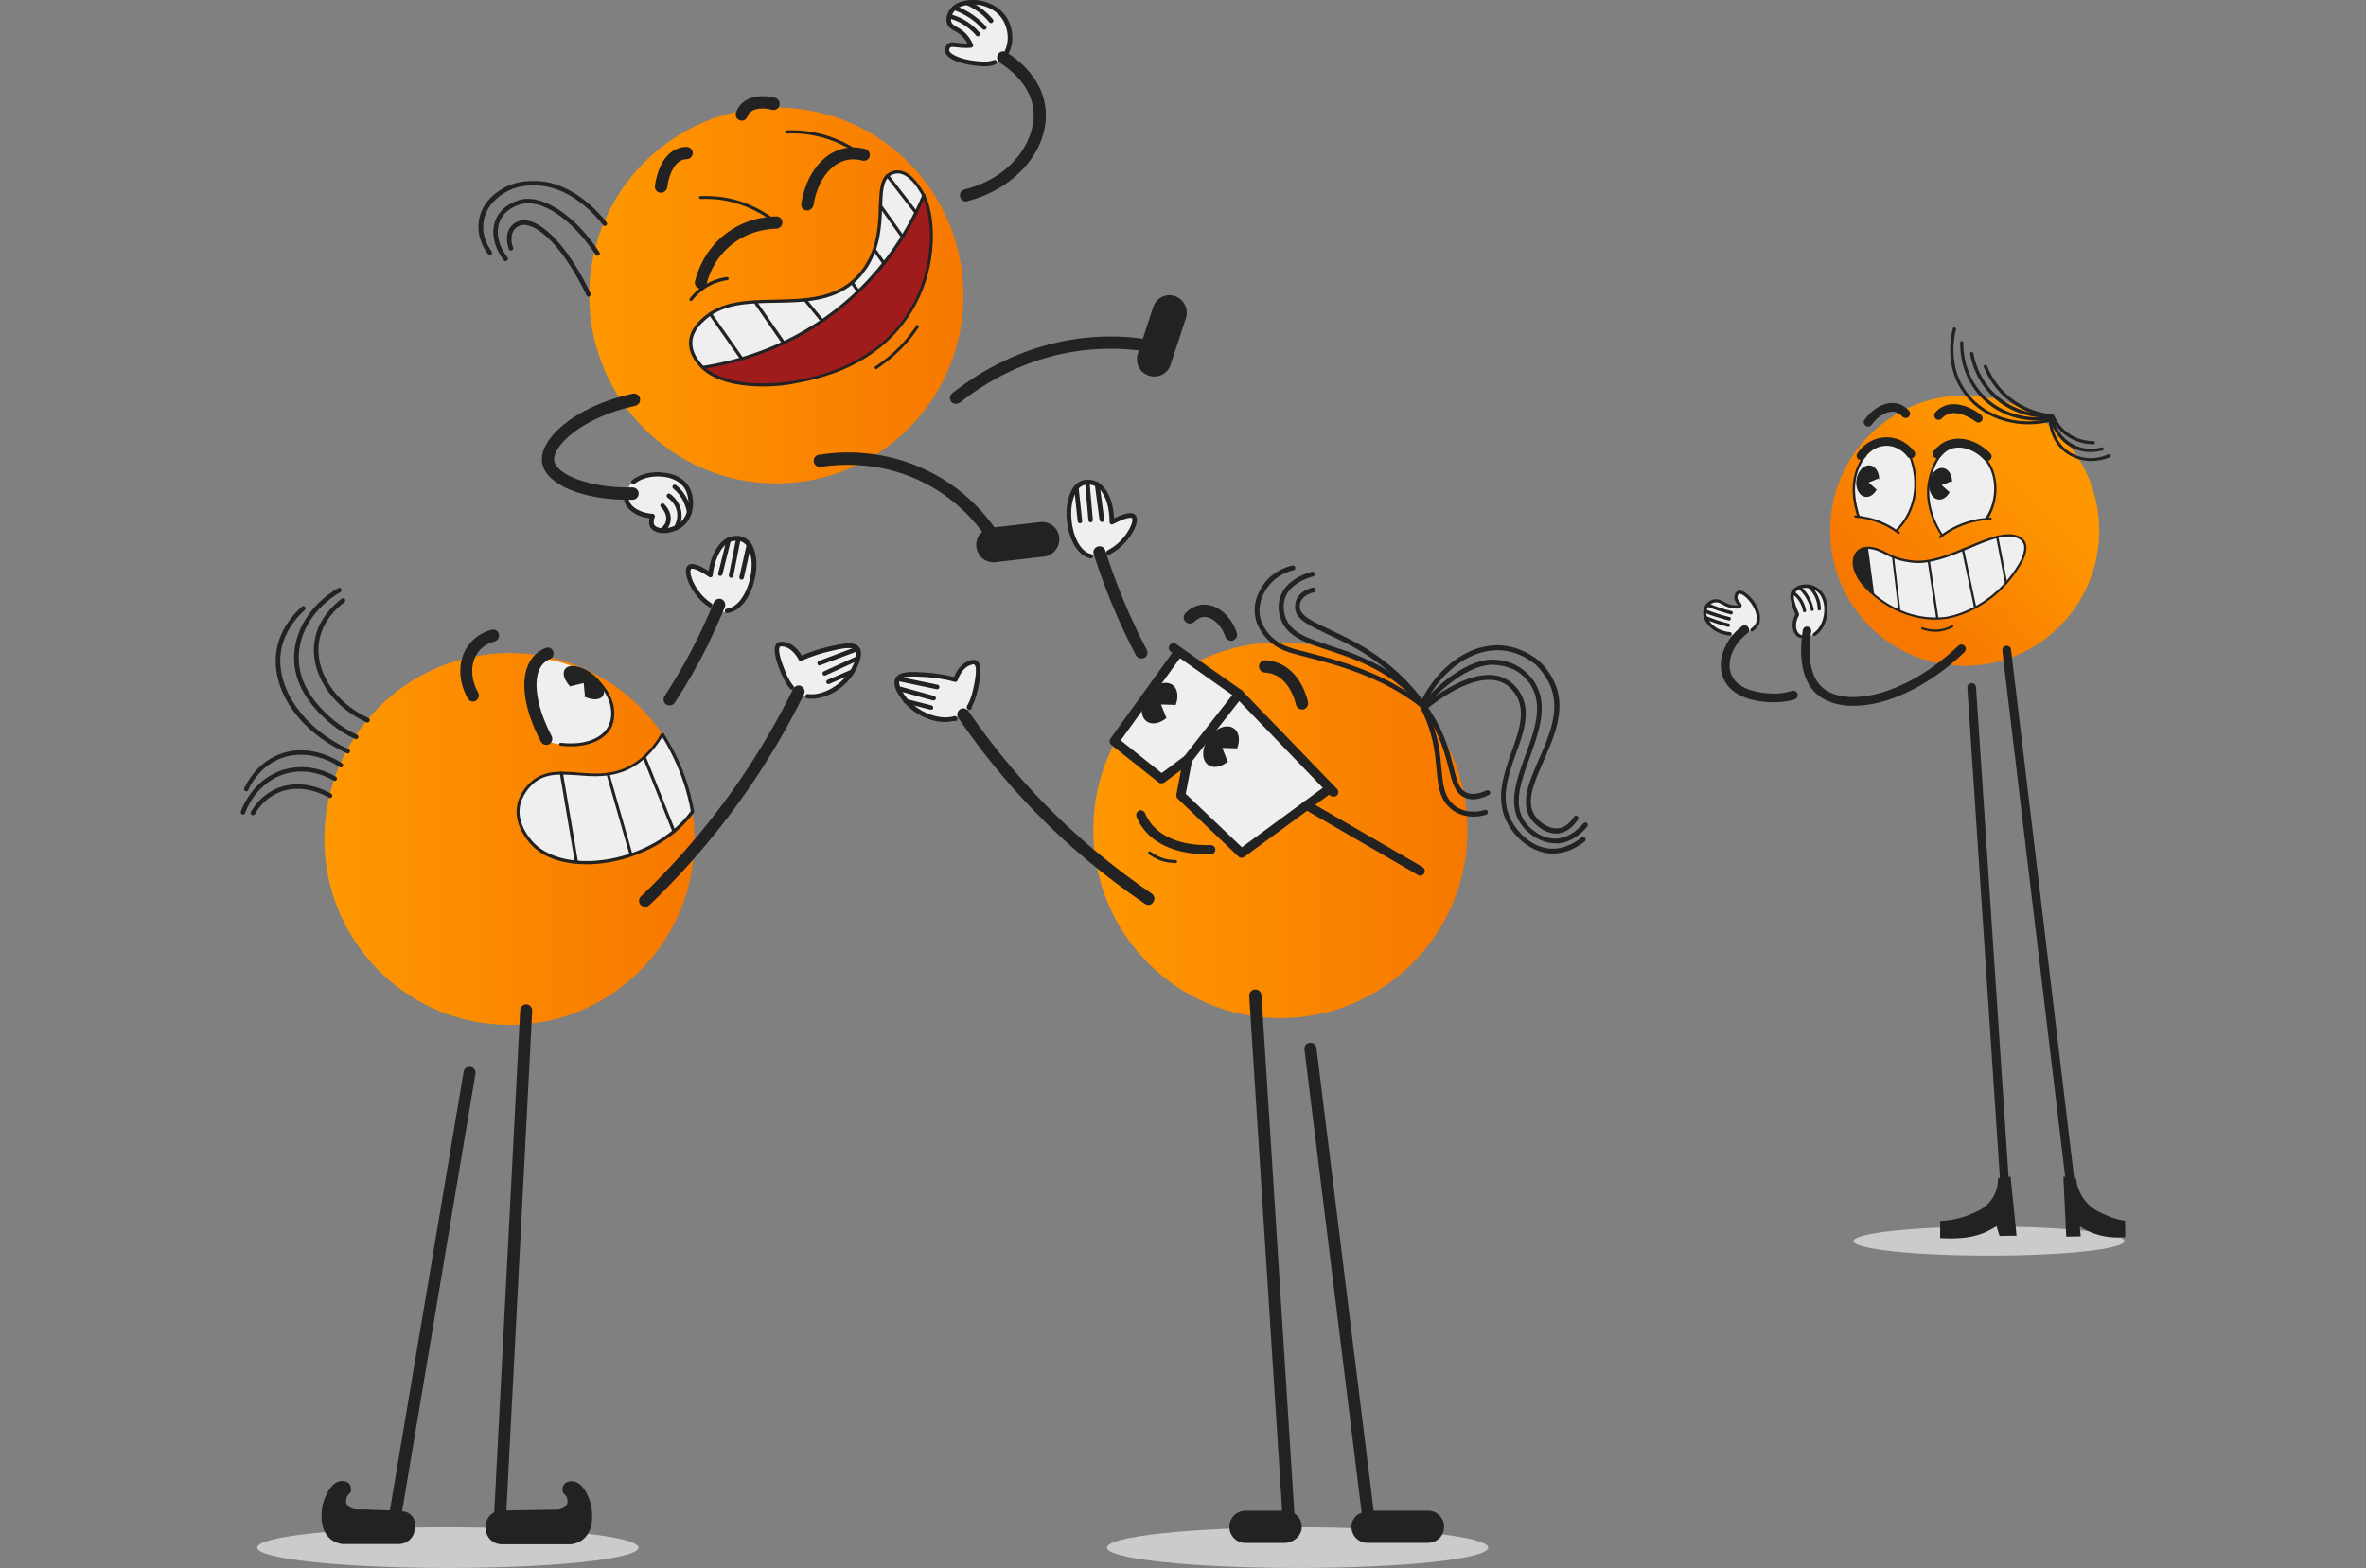 <svg width="344" height="228" viewBox="0 0 344 228" fill="none" xmlns="http://www.w3.org/2000/svg">
    <rect x="0" y="0" width="344" height="228" fill="#808080" stroke="none"/>
    <path d="M65.105 228C80.415 228 92.826 226.674 92.826 225.039C92.826 223.404 80.415 222.078 65.105 222.078C49.795 222.078 37.383 223.404 37.383 225.039C37.383 226.674 49.795 228 65.105 228Z" fill="#CCCACA"/>
    <path d="M188.655 228C203.965 228 216.377 226.674 216.377 225.039C216.377 223.404 203.965 222.078 188.655 222.078C173.345 222.078 160.934 223.404 160.934 225.039C160.934 226.674 173.345 228 188.655 228Z" fill="#CCCACA"/>
    <path d="M289.178 182.581C300.053 182.581 308.868 181.634 308.868 180.466C308.868 179.298 300.053 178.352 289.178 178.352C278.304 178.352 269.488 179.298 269.488 180.466C269.488 181.634 278.304 182.581 289.178 182.581Z" fill="#CCCACA"/>
    <path d="M285.65 96.812C296.453 96.812 305.211 88.014 305.211 77.16C305.211 66.306 296.453 57.508 285.65 57.508C274.847 57.508 266.09 66.306 266.09 77.16C266.09 88.014 274.847 96.812 285.65 96.812Z" fill="url(#paint0_linear)"/>
    <path d="M270.396 75.14C271.174 75.303 272.145 75.563 273.149 75.986C274.121 76.376 274.963 76.832 275.61 77.255C276.485 76.344 277.683 74.749 278.201 72.472C278.266 72.244 279.302 67.233 276.744 65.346C275.999 64.793 275.189 64.695 275.027 64.663C273.311 64.468 271.983 65.606 271.562 65.997C269.554 67.689 269.133 71.3 270.396 75.14Z" fill="#EFEFEF"/>
    <path d="M282.378 77.808C282.928 77.385 283.609 76.962 284.451 76.539C286.135 75.726 287.689 75.465 288.79 75.368C290.409 72.407 290.474 69.121 288.855 66.973C288.661 66.713 286.912 64.468 284.645 64.761C282.378 65.053 281.277 67.656 280.953 68.405C279.172 72.667 281.957 77.125 282.378 77.808Z" fill="#EFEFEF"/>
    <path d="M253.687 91.699C253.914 91.732 254.4 91.797 254.853 91.536C255.663 91.081 255.663 89.909 255.663 89.649C255.663 88.608 255.047 87.86 254.594 87.372C254.432 87.176 253.331 85.875 252.748 86.168C252.424 86.33 252.359 86.883 252.424 87.274C252.521 87.762 252.845 88.022 252.942 88.087C252.586 88.185 251.971 88.25 251.323 88.055C250.514 87.827 250.319 87.404 249.672 87.404C249.089 87.372 248.441 87.664 248.117 88.185C247.567 89.064 248.149 90.3 248.635 90.918C249.801 92.447 252.295 92.773 253.525 91.862C253.59 91.797 253.655 91.732 253.687 91.699Z" fill="#EFEFEF"/>
    <path d="M262.461 92.701C261.587 92.701 261.069 91.92 261.036 91.888C260.583 91.204 260.648 90.163 261.263 89.382C261.069 89.025 260.842 88.504 260.68 87.821C260.518 87.17 260.454 86.812 260.583 86.421C260.842 85.641 261.911 85.153 262.785 85.185C264.048 85.25 264.793 86.324 264.923 86.519C265.732 87.723 265.408 89.057 265.279 89.643C265.247 89.838 264.826 91.497 263.465 92.376C262.98 92.669 262.656 92.701 262.461 92.701Z" fill="#EFEFEF"/>
    <path d="M282.378 77.979C282.314 77.979 282.281 77.946 282.249 77.914C281.342 76.58 279.367 73.001 280.533 69.096C280.856 68.023 281.601 65.55 283.933 64.606C284.905 64.216 286.038 64.183 287.204 64.476C287.301 64.509 287.333 64.574 287.333 64.671C287.301 64.769 287.236 64.801 287.139 64.801C286.394 64.606 285.228 64.476 284.063 64.932C281.86 65.81 281.148 68.185 280.856 69.226C279.723 73.001 281.634 76.482 282.508 77.784C282.573 77.849 282.54 77.946 282.476 78.011C282.443 77.979 282.411 77.979 282.378 77.979Z" fill="#222222"/>
    <path d="M282.057 78.259C282.025 78.259 281.96 78.227 281.927 78.194C281.863 78.129 281.895 78.031 281.96 77.966C283.611 76.697 285.425 75.884 287.368 75.493C288.048 75.363 288.728 75.298 289.408 75.266C289.505 75.266 289.57 75.331 289.57 75.428C289.57 75.526 289.505 75.591 289.408 75.591C288.728 75.624 288.081 75.689 287.433 75.819C285.555 76.177 283.773 76.99 282.154 78.227C282.122 78.259 282.089 78.259 282.057 78.259Z" fill="#222222"/>
    <path d="M283.789 70.619C283.998 69.36 283.438 68.218 282.538 68.067C281.638 67.916 280.739 68.814 280.531 70.073C280.322 71.331 280.882 72.474 281.782 72.624C282.681 72.775 283.58 71.877 283.789 70.619Z" fill="#222222"/>
    <path d="M283.965 70.814C283.9 71.269 283.544 71.53 283.479 71.595C283.09 71.237 282.702 70.912 282.313 70.554C282.799 70.359 283.285 70.164 283.77 69.969C283.803 70.034 284.029 70.359 283.965 70.814Z" fill="#EFEFEF"/>
    <path d="M273.184 70.236C273.393 68.978 272.833 67.835 271.934 67.684C271.034 67.534 270.135 68.432 269.926 69.69C269.717 70.948 270.277 72.091 271.177 72.242C272.077 72.392 272.976 71.495 273.184 70.236Z" fill="#222222"/>
    <path d="M273.343 70.42C273.278 70.875 272.922 71.135 272.857 71.2C272.468 70.843 272.08 70.517 271.691 70.16C272.177 69.965 272.662 69.769 273.148 69.574C273.181 69.639 273.407 69.964 273.343 70.42Z" fill="#EFEFEF"/>
    <path d="M287.658 61.449C287.528 61.449 287.399 61.417 287.269 61.319C287.237 61.286 284.743 59.399 282.994 60.31C282.768 60.441 282.541 60.603 282.347 60.831C282.12 61.091 281.699 61.124 281.44 60.896C281.181 60.668 281.149 60.245 281.375 59.985C281.667 59.66 281.991 59.367 282.379 59.172C284.808 57.903 287.69 60.05 288.014 60.31C288.306 60.538 288.338 60.928 288.144 61.221C288.014 61.352 287.852 61.449 287.658 61.449Z" fill="#222222"/>
    <path d="M270.203 75.172C270.138 75.172 270.073 75.139 270.041 75.075C269.458 73.382 268.745 70.129 270.332 67.233C270.559 66.81 270.818 66.42 271.109 66.062C271.174 65.997 271.271 65.997 271.336 66.029C271.401 66.094 271.401 66.192 271.368 66.257C271.077 66.615 270.818 66.973 270.624 67.396C269.101 70.194 269.814 73.35 270.364 75.009C270.397 75.107 270.364 75.172 270.267 75.205C270.235 75.172 270.235 75.172 270.203 75.172Z" fill="#222222"/>
    <path d="M270.589 66.912C270.46 66.912 270.362 66.879 270.233 66.814C269.941 66.619 269.844 66.229 270.039 65.936C271.075 64.374 272.791 63.496 274.605 63.593C276.742 63.723 278.005 65.22 278.329 65.643C278.523 65.936 278.491 66.326 278.2 66.522C277.908 66.717 277.52 66.684 277.325 66.391C277.163 66.164 276.192 64.96 274.54 64.83C273.212 64.732 271.885 65.415 271.14 66.587C271.01 66.814 270.783 66.912 270.589 66.912Z" fill="#222222"/>
    <path d="M288.92 67.029C288.758 67.029 288.596 66.964 288.467 66.834C286.977 65.305 285.034 64.719 283.577 65.305C283.026 65.532 282.573 65.89 282.152 66.411C281.925 66.704 281.536 66.736 281.245 66.508C280.986 66.281 280.921 65.89 281.148 65.597C281.698 64.914 282.346 64.394 283.091 64.101C285.034 63.32 287.528 64.036 289.374 65.923C289.633 66.183 289.633 66.573 289.374 66.834C289.244 66.964 289.082 67.029 288.92 67.029Z" fill="#222222"/>
    <path d="M276.064 77.638C276.032 77.638 276 77.638 275.967 77.606C274.704 76.662 273.312 76.011 271.854 75.621C271.174 75.426 270.462 75.328 269.749 75.263C269.652 75.263 269.587 75.165 269.587 75.1C269.587 75.003 269.685 74.938 269.749 74.938C270.462 75.003 271.207 75.133 271.919 75.295C273.441 75.686 274.866 76.369 276.162 77.345C276.226 77.41 276.259 77.508 276.194 77.573C276.162 77.638 276.129 77.638 276.064 77.638Z" fill="#222222"/>
    <path d="M271.627 62.029C271.498 62.029 271.368 61.996 271.239 61.899C270.947 61.703 270.882 61.28 271.109 61.02C272.469 59.133 274.477 58.222 276.096 58.742C276.647 58.905 277.133 59.263 277.554 59.719C277.78 59.979 277.748 60.402 277.489 60.63C277.23 60.857 276.809 60.825 276.582 60.565C276.323 60.272 276.031 60.044 275.708 59.946C274.639 59.589 273.149 60.337 272.113 61.768C272.016 61.931 271.821 62.029 271.627 62.029Z" fill="#222222"/>
    <path d="M275.674 77.344C275.641 77.344 275.576 77.344 275.576 77.312C275.512 77.247 275.512 77.149 275.576 77.084C276.418 76.238 277.099 75.262 277.552 74.188C278.88 71.097 278.2 68.169 277.681 66.672C277.649 66.575 277.681 66.51 277.779 66.477C277.876 66.445 277.941 66.477 277.973 66.575C278.523 68.104 279.236 71.13 277.843 74.319C277.358 75.425 276.678 76.433 275.771 77.312C275.738 77.312 275.706 77.344 275.674 77.344Z" fill="#222222"/>
    <path d="M288.79 75.608C288.758 75.608 288.725 75.608 288.693 75.576C288.628 75.511 288.596 75.413 288.66 75.348C288.92 74.958 289.114 74.567 289.308 74.177C290.345 71.736 290.085 68.808 288.66 67.019C288.499 66.791 288.337 66.628 288.239 66.531C288.175 66.465 288.175 66.368 288.239 66.303C288.304 66.238 288.401 66.238 288.466 66.303C288.563 66.4 288.758 66.596 288.92 66.823C290.409 68.678 290.701 71.769 289.632 74.307C289.438 74.73 289.243 75.153 288.952 75.543C288.887 75.576 288.855 75.608 288.79 75.608Z" fill="#222222"/>
    <path d="M282.284 81.09C282.284 81.09 279.272 81.968 277.037 81.513C276.098 81.317 275.289 80.992 275.289 80.992C274.673 80.732 274.641 80.634 273.896 80.309C272.989 79.918 272.439 79.69 271.726 79.658C271.305 79.625 270.82 79.658 270.366 79.983C269.945 80.276 269.751 80.699 269.686 80.862C269.2 82.033 269.913 83.4 270.107 83.823C271.079 85.71 276.001 90.623 282.834 89.874C282.834 89.874 289.408 89.159 293.748 81.87C294.072 81.317 294.849 80.048 294.363 79.04C294.266 78.844 294.169 78.714 294.072 78.649C293.295 77.706 291.675 77.836 291.157 77.901C288.696 78.064 286.364 79.886 282.284 81.09Z" fill="#EFEFEF"/>
    <path d="M281.44 90.105C275.222 90.105 270.85 85.582 269.976 83.89C269.328 82.654 269.198 81.613 269.555 80.799C269.619 80.637 269.814 80.181 270.3 79.856C270.818 79.498 271.368 79.498 271.757 79.498C272.761 79.563 273.441 79.888 274.251 80.311C274.866 80.637 275.578 80.995 276.517 81.222C276.517 81.222 277.036 81.352 277.975 81.483C280.533 81.808 283.415 80.604 286.201 79.433C289.277 78.131 292.224 76.927 294.038 78.261C294.232 78.457 294.394 78.684 294.491 78.912C294.945 79.986 294.167 81.483 293.908 81.938C289.731 89.194 282.93 90.007 282.865 90.007C282.347 90.072 281.893 90.105 281.44 90.105ZM271.498 79.791C271.174 79.791 270.785 79.856 270.429 80.083C270.04 80.376 269.846 80.767 269.814 80.897C269.522 81.613 269.652 82.556 270.235 83.728C271.142 85.517 276.032 90.463 282.8 89.714C282.865 89.714 289.504 88.901 293.617 81.808C293.779 81.515 294.588 80.018 294.2 79.075C294.102 78.847 293.973 78.684 293.811 78.522C292.127 77.285 289.31 78.489 286.298 79.758C283.48 80.929 280.533 82.166 277.91 81.808C276.938 81.678 276.453 81.548 276.42 81.548C275.416 81.287 274.704 80.929 274.089 80.604C273.311 80.214 272.664 79.888 271.725 79.823C271.627 79.791 271.563 79.791 271.498 79.791Z" fill="#222222"/>
    <path d="M276.161 88.77C276.096 88.77 275.999 88.705 275.999 88.64L275.091 81.026C275.091 80.928 275.156 80.863 275.221 80.863C275.318 80.863 275.383 80.928 275.383 80.993L276.291 88.607C276.323 88.672 276.291 88.737 276.161 88.77C276.193 88.77 276.161 88.77 276.161 88.77Z" fill="#222222"/>
    <path d="M281.667 90.009C281.603 90.009 281.538 89.944 281.506 89.879L280.275 81.68C280.275 81.582 280.307 81.517 280.404 81.484C280.502 81.484 280.566 81.517 280.599 81.615L281.829 89.814C281.862 89.912 281.797 89.977 281.667 90.009C281.7 90.009 281.667 90.009 281.667 90.009Z" fill="#222222"/>
    <path d="M287.172 88.467C287.107 88.467 287.042 88.402 287.01 88.337L285.229 79.942C285.196 79.844 285.261 79.779 285.358 79.747C285.455 79.714 285.52 79.779 285.552 79.877L287.334 88.271C287.366 88.369 287.301 88.434 287.204 88.467C287.172 88.467 287.172 88.467 287.172 88.467Z" fill="#222222"/>
    <path d="M291.674 84.931C291.609 84.931 291.545 84.866 291.512 84.801L290.217 78.098C290.185 78.001 290.249 77.936 290.346 77.903C290.444 77.871 290.508 77.936 290.541 78.033L291.836 84.736C291.836 84.833 291.771 84.898 291.674 84.931Z" fill="#222222"/>
    <path d="M271.594 79.629C271.886 81.906 272.21 84.217 272.501 86.494C271.951 85.941 271.465 85.453 271.012 84.998C270.688 84.672 270.331 84.282 270.008 83.663C270.008 83.631 269.975 83.631 269.975 83.631C269.749 83.143 269.133 81.939 269.619 80.833C269.684 80.703 269.878 80.247 270.364 79.954C270.914 79.629 271.4 79.629 271.594 79.629Z" fill="#222222"/>
    <path d="M281.374 91.87C280.726 91.87 280.046 91.74 279.431 91.512C279.333 91.48 279.301 91.382 279.333 91.317C279.366 91.219 279.463 91.187 279.528 91.219C280.305 91.512 281.147 91.61 281.957 91.512C282.604 91.447 283.187 91.252 283.77 90.927C283.835 90.894 283.932 90.927 283.997 90.992C284.029 91.057 283.997 91.154 283.932 91.219C283.317 91.545 282.669 91.74 282.021 91.837C281.795 91.87 281.6 91.87 281.374 91.87Z" fill="#222222"/>
    <path d="M251.548 92.44C251.516 92.44 251.516 92.44 251.548 92.44C250.642 92.342 249.378 92.017 248.472 91.008C248.18 90.683 247.597 89.999 247.63 89.056C247.63 88.828 247.727 88.047 248.375 87.527C248.763 87.234 249.184 87.136 249.411 87.136C249.929 87.104 250.253 87.299 250.609 87.494C250.901 87.657 251.224 87.852 251.743 87.95C252.164 88.047 252.552 88.047 252.714 88.015C252.682 87.982 252.649 87.917 252.617 87.885C252.423 87.689 252.164 87.364 252.164 86.909C252.164 86.551 252.293 86.128 252.649 85.932C253.329 85.607 254.431 86.648 254.949 87.364C255.92 88.731 255.953 89.707 255.855 90.325C255.855 90.618 255.726 90.878 255.532 91.106C255.37 91.366 255.143 91.594 254.852 91.789C254.754 91.854 254.592 91.822 254.528 91.724C254.463 91.626 254.495 91.464 254.592 91.399C254.819 91.236 255.013 91.073 255.143 90.846C255.143 90.846 255.143 90.813 255.175 90.813C255.305 90.683 255.37 90.488 255.37 90.292V90.26C255.467 89.739 255.434 88.893 254.56 87.657C254.01 86.876 253.168 86.225 252.844 86.355C252.714 86.421 252.617 86.648 252.617 86.876C252.617 87.169 252.811 87.364 252.973 87.559C253.135 87.754 253.297 87.95 253.2 88.177C253.006 88.665 251.969 88.47 251.645 88.405C251.063 88.275 250.706 88.047 250.382 87.885C250.059 87.689 249.832 87.559 249.443 87.592C249.314 87.592 248.957 87.657 248.666 87.885C248.18 88.275 248.115 88.861 248.083 89.056C248.051 89.804 248.536 90.358 248.796 90.65C249.605 91.561 250.739 91.854 251.548 91.919C251.678 91.919 251.775 92.049 251.775 92.18C251.775 92.342 251.645 92.44 251.548 92.44Z" fill="#222222"/>
    <path d="M251.291 91.157C251.258 91.157 251.258 91.157 251.226 91.157C250.611 90.994 249.995 90.799 249.38 90.604C248.862 90.441 248.376 90.246 247.89 90.051C247.761 89.986 247.696 89.856 247.761 89.726C247.826 89.596 247.955 89.531 248.085 89.596C248.57 89.791 249.056 89.986 249.542 90.149C250.125 90.344 250.74 90.539 251.355 90.669C251.485 90.701 251.55 90.832 251.517 90.962C251.517 91.092 251.42 91.157 251.291 91.157Z" fill="#222222"/>
    <path d="M251.419 90.228C251.387 90.228 251.387 90.228 251.354 90.228C250.707 90.066 250.059 89.871 249.411 89.675C248.893 89.513 248.343 89.318 247.824 89.09C247.695 89.058 247.63 88.895 247.695 88.765C247.727 88.635 247.889 88.57 248.019 88.635C248.537 88.83 249.055 89.025 249.573 89.188C250.188 89.383 250.836 89.578 251.484 89.74C251.613 89.773 251.678 89.903 251.646 90.033C251.613 90.163 251.516 90.228 251.419 90.228Z" fill="#222222"/>
    <path d="M251.709 89.344C251.676 89.344 251.676 89.344 251.644 89.344C251.029 89.182 250.413 88.987 249.798 88.791C249.312 88.629 248.794 88.434 248.308 88.239C248.179 88.174 248.114 88.043 248.179 87.913C248.244 87.783 248.373 87.718 248.503 87.783C248.988 87.978 249.474 88.174 249.96 88.336C250.543 88.531 251.158 88.726 251.773 88.856C251.903 88.889 251.968 89.019 251.935 89.149C251.903 89.279 251.806 89.344 251.709 89.344Z" fill="#222222"/>
    <path d="M261.781 92.766C261.749 92.766 261.717 92.766 261.717 92.766C261.587 92.701 261.457 92.636 261.328 92.571C260.615 92.05 260.324 90.683 261.036 89.317C260.842 88.894 260.68 88.438 260.551 88.015C260.324 87.202 260.194 86.714 260.389 86.193C260.583 85.77 260.939 85.412 261.49 85.185C262.397 84.794 263.627 84.957 264.469 85.64C265.214 86.226 265.667 87.267 265.7 88.504C265.732 89.968 265.214 91.367 264.307 92.148C264.178 92.245 264.048 92.343 263.919 92.441C263.822 92.506 263.66 92.473 263.595 92.375C263.53 92.278 263.562 92.115 263.66 92.05C263.789 91.952 263.919 91.887 264.016 91.79C264.793 91.106 265.279 89.805 265.246 88.504C265.214 87.43 264.825 86.519 264.21 86.031C263.627 85.575 262.559 85.282 261.717 85.64C261.555 85.705 261.069 85.933 260.875 86.389C260.745 86.746 260.81 87.104 261.036 87.885C261.166 88.341 261.36 88.796 261.555 89.252C261.587 89.317 261.587 89.415 261.555 89.48C260.875 90.651 261.069 91.822 261.652 92.213C261.717 92.278 261.814 92.31 261.911 92.343C262.04 92.375 262.105 92.538 262.073 92.636C261.943 92.701 261.878 92.766 261.781 92.766Z" fill="#222222"/>
    <path d="M262.365 89.035C262.236 89.035 262.139 88.937 262.139 88.84C262.074 88.417 261.88 87.799 261.426 87.18C261.167 86.855 260.876 86.562 260.519 86.335C260.422 86.269 260.39 86.107 260.455 86.009C260.519 85.912 260.681 85.879 260.778 85.944C261.167 86.204 261.491 86.53 261.782 86.888C262.203 87.441 262.462 88.059 262.592 88.742C262.624 88.872 262.527 89.002 262.398 89.035C262.398 89.035 262.398 89.035 262.365 89.035Z" fill="#222222"/>
    <path d="M263.498 88.867C263.401 88.867 263.304 88.802 263.271 88.671C263.142 88.086 262.947 87.565 262.656 87.044C262.332 86.459 261.911 85.971 261.425 85.548C261.328 85.45 261.328 85.32 261.393 85.222C261.49 85.125 261.619 85.125 261.717 85.19C262.267 85.645 262.721 86.198 263.044 86.817C263.368 87.37 263.563 87.956 263.692 88.574C263.725 88.704 263.627 88.834 263.498 88.867C263.53 88.867 263.53 88.867 263.498 88.867Z" fill="#222222"/>
    <path d="M264.503 88.774C264.373 88.774 264.276 88.677 264.276 88.546C264.276 87.961 264.114 87.343 263.887 86.822C263.628 86.301 263.272 85.813 262.851 85.423C262.754 85.325 262.754 85.195 262.819 85.097C262.916 85 263.045 85 263.142 85.065C263.628 85.488 264.017 86.041 264.308 86.627C264.6 87.245 264.729 87.896 264.762 88.546C264.729 88.677 264.632 88.774 264.503 88.774Z" fill="#222222"/>
    <path d="M300.968 172.446C300.644 172.446 300.385 172.218 300.353 171.893L291.123 94.617C291.091 94.259 291.317 93.934 291.674 93.901C292.03 93.869 292.354 94.097 292.386 94.455L301.616 171.73C301.648 172.088 301.422 172.413 301.065 172.446C301.033 172.446 301.001 172.446 300.968 172.446Z" fill="#222222"/>
    <path d="M291.447 172.283C291.123 172.283 290.831 172.022 290.799 171.697L286.038 100.018C286.006 99.66 286.265 99.367 286.621 99.335C286.978 99.302 287.269 99.562 287.301 99.92L292.062 171.599C292.094 171.957 291.835 172.25 291.479 172.283C291.447 172.283 291.447 172.283 291.447 172.283Z" fill="#222222"/>
    <path d="M292.32 171.094C292.611 173.957 292.903 176.82 293.194 179.684C292.384 179.684 291.542 179.684 290.733 179.716C290.571 179.228 290.409 178.74 290.279 178.284C290.053 178.447 289.664 178.675 289.178 178.935C287.138 179.976 285.162 180.041 283.899 180.074C283.478 180.074 282.863 180.074 282.086 180.041C282.086 179.195 282.086 178.382 282.086 177.536C284.126 177.471 285.681 176.918 286.62 176.527C287.753 176.039 288.725 175.584 289.502 174.51C290.409 173.306 290.506 171.972 290.506 171.321" fill="#222222"/>
    <path d="M299.998 171.094C300.127 173.99 300.289 176.885 300.419 179.814C301.131 179.814 301.811 179.781 302.524 179.781C302.491 179.293 302.426 178.805 302.394 178.317C302.783 178.577 303.236 178.838 303.722 179.065C305.794 180.009 307.77 180.009 309.001 179.879C309.001 179.098 308.968 178.284 308.968 177.504C308.256 177.406 307.219 177.178 306.054 176.625C305.082 176.202 304.046 175.714 303.171 174.608C302.167 173.371 301.941 172.037 301.844 171.387" fill="#222222"/>
    <path d="M269.491 102.639C267.159 102.639 265.248 101.988 263.985 100.784C262.69 99.547 261.297 96.945 262.107 91.641C262.172 91.283 262.495 91.055 262.819 91.121C263.175 91.186 263.402 91.511 263.337 91.836C262.754 95.578 263.273 98.344 264.827 99.84C268.13 102.996 276.907 101.337 284.744 93.886C285.003 93.658 285.392 93.658 285.651 93.919C285.877 94.179 285.877 94.569 285.618 94.83C279.951 100.231 273.96 102.639 269.491 102.639Z" fill="#222222"/>
    <path d="M257.961 102.121C257.896 102.121 257.831 102.121 257.766 102.121C255.564 102.089 251.71 101.568 250.512 98.51C249.573 96.135 250.739 92.978 253.265 91.059C253.556 90.831 253.945 90.896 254.172 91.189C254.398 91.482 254.333 91.872 254.042 92.1C251.969 93.694 250.965 96.2 251.71 98.054C252.649 100.495 256.277 100.82 257.799 100.852C258.738 100.885 259.645 100.722 260.551 100.462C260.875 100.364 261.231 100.56 261.361 100.885C261.458 101.21 261.264 101.568 260.94 101.698C259.968 101.991 258.964 102.121 257.961 102.121Z" fill="#222222"/>
    <path d="M304.013 67.038C302.62 67.038 301.26 66.583 300.159 65.704C298.41 64.273 297.989 62.288 297.892 61.377C292.84 62.516 287.756 60.661 285.197 56.724C282.898 53.145 283.546 49.273 283.934 47.776C283.967 47.646 284.096 47.581 284.226 47.614C284.355 47.646 284.42 47.776 284.388 47.907C284.096 49.045 283.319 52.982 285.586 56.496C288.08 60.336 293.067 62.125 298.022 60.889C298.087 60.856 298.151 60.889 298.216 60.921C298.281 60.954 298.313 61.019 298.313 61.117C298.346 61.735 298.605 63.915 300.418 65.379C302.102 66.746 304.466 67.006 306.539 66.062C306.669 65.997 306.798 66.062 306.863 66.192C306.928 66.323 306.863 66.453 306.733 66.518C305.891 66.843 304.952 67.038 304.013 67.038Z" fill="#222222"/>
    <path d="M296.401 61.173C294.264 61.173 290.831 60.652 288.111 57.854C285.229 54.893 284.97 51.249 285.002 49.818C285.002 49.688 285.099 49.59 285.229 49.59C285.358 49.59 285.455 49.688 285.455 49.818C285.423 51.184 285.682 54.666 288.435 57.496C292.289 61.498 297.664 60.652 298.247 60.522C298.377 60.49 298.506 60.587 298.539 60.718C298.571 60.848 298.474 60.978 298.344 61.01C298.15 61.043 297.405 61.173 296.401 61.173Z" fill="#222222"/>
    <path d="M297.73 60.756C296.078 60.756 292.548 60.398 289.698 57.632C287.431 55.452 286.686 52.849 286.427 51.483C286.395 51.353 286.492 51.222 286.621 51.19C286.751 51.157 286.881 51.255 286.913 51.385C287.14 52.687 287.885 55.192 290.054 57.274C293.228 60.3 297.211 60.333 298.345 60.235C298.474 60.235 298.604 60.333 298.604 60.463C298.604 60.593 298.507 60.723 298.377 60.723C298.183 60.756 297.989 60.756 297.73 60.756Z" fill="#222222"/>
    <path d="M298.348 60.732C298.316 60.732 298.316 60.732 298.348 60.732C296.761 60.569 293.782 59.951 291.256 57.543C290.025 56.372 289.086 54.973 288.438 53.378C288.374 53.248 288.439 53.118 288.568 53.053C288.698 52.988 288.827 53.053 288.892 53.183C289.507 54.712 290.414 56.079 291.58 57.185C294.009 59.495 296.891 60.113 298.381 60.244C298.51 60.244 298.607 60.374 298.607 60.504C298.575 60.666 298.445 60.732 298.348 60.732Z" fill="#222222"/>
    <path d="M303.949 65.734C303.268 65.734 302.491 65.636 301.714 65.311C299.026 64.205 298.216 61.537 298.087 61.016C298.054 60.886 298.119 60.756 298.249 60.723C298.378 60.691 298.508 60.756 298.54 60.886C298.67 61.374 299.415 63.847 301.908 64.855C303.43 65.474 304.855 65.246 305.568 65.051C305.697 65.018 305.827 65.083 305.859 65.213C305.892 65.343 305.827 65.474 305.697 65.506C305.276 65.604 304.693 65.734 303.949 65.734Z" fill="#222222"/>
    <path d="M304.37 64.598C303.463 64.598 301.747 64.403 300.16 63.166C299.318 62.483 298.638 61.604 298.217 60.628C298.152 60.498 298.217 60.368 298.346 60.303C298.476 60.238 298.605 60.303 298.67 60.433C298.962 61.084 299.48 62.027 300.484 62.808C301.941 63.98 303.56 64.142 304.37 64.142C304.499 64.142 304.597 64.24 304.597 64.37C304.629 64.5 304.499 64.598 304.37 64.598Z" fill="#222222"/>
    <path d="M91.015 71.883C90.918 72.925 91.63 73.673 91.889 73.966C92.893 75.072 94.318 75.202 94.707 75.202C94.674 75.365 94.513 76.048 94.933 76.634C95.29 77.122 95.808 77.219 96.035 77.252C97.427 77.545 99.629 76.374 100.245 74.389C100.828 72.534 99.856 70.68 98.658 69.671C96.585 67.946 93.606 68.727 92.148 69.964C91.825 70.257 91.112 70.907 91.015 71.883Z" fill="#EFEFEF"/>
    <path d="M145.778 8.544C146.652 7.763 146.749 6.624 146.782 6.136C146.911 4.64 146.296 2.622 144.677 1.451C142.734 0.052 139.722 0.117 138.588 1.516C138.167 2.037 137.843 2.98 138.167 3.598C138.459 4.119 139.009 4.086 139.722 4.574C140.434 5.095 140.855 5.843 141.082 6.592C140.888 6.624 140.531 6.689 140.143 6.689C139.56 6.657 139.398 6.527 138.88 6.559C138.556 6.559 137.973 6.592 137.779 6.95C137.649 7.177 137.714 7.438 137.746 7.535C138.038 8.674 140.661 9.26 142.248 9.423C143.252 9.52 144.126 9.455 144.968 9.097C145.195 8.934 145.486 8.804 145.778 8.544Z" fill="#EFEFEF"/>
    <path d="M112.875 70.299C127.899 70.299 140.078 58.062 140.078 42.968C140.078 27.873 127.899 15.637 112.875 15.637C97.851 15.637 85.671 27.873 85.671 42.968C85.671 58.062 97.851 70.299 112.875 70.299Z" fill="url(#paint1_linear)"/>
    <path d="M96.097 28.029C96.065 28.029 96.033 28.029 96 28.029C95.514 27.964 95.158 27.541 95.223 27.053C95.32 26.305 95.903 22.466 98.656 21.555C99.012 21.424 99.401 21.359 99.822 21.359C100.34 21.359 100.696 21.75 100.728 22.238C100.728 22.726 100.34 23.116 99.854 23.149C99.627 23.149 99.433 23.181 99.239 23.247C97.781 23.735 97.134 26.077 97.004 27.281C96.939 27.672 96.551 28.029 96.097 28.029Z" fill="#222222"/>
    <path d="M107.856 17.545C107.759 17.545 107.629 17.513 107.532 17.48C107.079 17.317 106.852 16.797 107.014 16.341C107.176 15.918 107.403 15.528 107.694 15.203C109.411 13.348 112.39 14.129 112.714 14.226C113.167 14.357 113.459 14.845 113.329 15.333C113.2 15.821 112.714 16.081 112.228 15.951C112.196 15.951 109.994 15.333 108.99 16.406C108.86 16.569 108.73 16.764 108.633 16.992C108.536 17.317 108.212 17.545 107.856 17.545Z" fill="#222222"/>
    <path d="M101.93 41.978C101.865 41.978 101.8 41.978 101.703 41.946C101.217 41.816 100.926 41.36 101.055 40.872C101.411 39.44 102.383 36.675 104.974 34.43C107.921 31.892 111.192 31.501 112.876 31.469C113.361 31.469 113.75 31.859 113.75 32.347C113.75 32.835 113.361 33.226 112.876 33.258C111.71 33.258 108.73 33.551 106.107 35.796C103.873 37.716 103.031 40.059 102.739 41.295C102.707 41.685 102.318 41.978 101.93 41.978Z" fill="#222222"/>
    <path d="M117.376 30.606C117.343 30.606 117.279 30.606 117.246 30.606C116.76 30.541 116.437 30.085 116.501 29.597C117.149 25.465 119.546 22.309 122.622 21.593C123.626 21.365 124.695 21.365 125.796 21.658C126.282 21.788 126.541 22.276 126.444 22.732C126.314 23.22 125.828 23.48 125.375 23.35C124.565 23.122 123.788 23.122 123.043 23.285C120.679 23.838 118.801 26.409 118.283 29.825C118.153 30.28 117.797 30.606 117.376 30.606Z" fill="#222222"/>
    <path d="M112.907 32.583C112.874 32.583 112.81 32.583 112.777 32.55C110.64 30.858 108.178 29.72 105.62 29.199C104.389 28.971 103.126 28.874 101.863 28.939C101.734 28.939 101.637 28.841 101.637 28.744C101.637 28.613 101.734 28.516 101.831 28.516C103.126 28.451 104.422 28.548 105.685 28.776C108.308 29.264 110.866 30.468 113.036 32.193C113.133 32.258 113.133 32.42 113.069 32.518C113.036 32.55 112.971 32.583 112.907 32.583Z" fill="#222222"/>
    <path d="M125.149 22.634C125.117 22.634 125.052 22.634 125.02 22.601C122.655 20.942 120.097 19.901 117.377 19.543C116.405 19.413 115.369 19.348 114.365 19.413C114.235 19.413 114.138 19.315 114.138 19.185C114.138 19.055 114.235 18.957 114.365 18.957C115.401 18.924 116.438 18.957 117.441 19.087C120.227 19.478 122.85 20.519 125.279 22.243C125.376 22.308 125.408 22.439 125.343 22.569C125.279 22.601 125.214 22.634 125.149 22.634Z" fill="#222222"/>
    <path d="M100.439 43.763C100.406 43.763 100.341 43.763 100.309 43.73C100.212 43.665 100.212 43.502 100.277 43.405C101.119 42.331 102.187 41.485 103.386 40.932C104.098 40.607 104.875 40.379 105.685 40.281C105.814 40.281 105.912 40.346 105.944 40.477C105.976 40.607 105.879 40.704 105.75 40.737C105.005 40.834 104.26 41.062 103.58 41.355C102.446 41.876 101.442 42.689 100.633 43.698C100.568 43.73 100.503 43.763 100.439 43.763Z" fill="#222222"/>
    <path d="M125.959 38.787C125.441 39.6 124.923 40.153 124.696 40.381C118.737 46.596 108.18 41.39 102.48 46.303C101.962 46.758 100.504 47.995 100.407 49.784C100.342 51.379 101.379 52.615 101.767 53.071C104.488 56.259 111.127 56.454 115.952 55.543C118.543 55.055 127.449 53.396 132.404 45.294C136.452 38.657 135.901 30.978 134.023 27.952C133.537 27.139 132.209 24.991 130.46 25.056C130.396 25.056 129.91 25.089 129.424 25.349C126.769 26.813 129.489 33.288 125.959 38.787Z" fill="#A01C1C"/>
    <path d="M123.888 41.107C126.252 39.155 127.094 36.552 127.288 35.836C128.292 32.387 127.904 27.181 128.648 26.042C128.972 25.554 129.426 25.294 129.426 25.294C129.49 25.261 129.847 25.066 130.3 25.034C131.11 24.968 131.725 25.424 132.211 25.749C133.344 26.563 133.959 27.669 134.283 28.418C132.826 31.931 130.041 37.365 124.762 42.408C116.115 50.738 106.173 52.853 102.157 53.471C101.736 53.081 100.441 51.779 100.409 49.989C100.409 47.452 102.967 45.89 103.841 45.369C104.586 44.914 105.882 44.263 110.772 43.905C116.083 43.515 117.443 44.1 120.455 42.994C122.528 42.213 123.629 41.335 123.888 41.107Z" fill="#EFEFEF"/>
    <path d="M110.963 56.198C107.141 56.198 103.449 55.352 101.604 53.172C101.183 52.684 100.114 51.415 100.179 49.723C100.276 47.836 101.765 46.567 102.316 46.079C105.036 43.736 108.761 43.639 112.712 43.573C116.986 43.476 121.391 43.411 124.5 40.19C124.921 39.734 125.374 39.213 125.73 38.628C127.576 35.764 127.706 32.608 127.771 30.07C127.868 27.728 127.932 25.841 129.293 25.092C129.778 24.832 130.264 24.767 130.426 24.767C132.304 24.702 133.665 26.947 134.183 27.76C136.126 30.884 136.612 38.693 132.564 45.33C129.228 50.764 123.658 54.278 115.982 55.677C114.396 56.035 112.679 56.198 110.963 56.198ZM130.523 25.223C130.491 25.223 130.491 25.223 130.459 25.223C130.394 25.223 129.94 25.255 129.552 25.483C128.386 26.134 128.321 27.891 128.256 30.103C128.159 32.706 128.03 35.927 126.119 38.888C125.73 39.474 125.309 40.027 124.856 40.515C121.617 43.866 117.116 43.964 112.744 44.029C108.89 44.094 105.231 44.159 102.64 46.437C102.122 46.892 100.729 48.063 100.664 49.755C100.6 51.285 101.604 52.423 101.96 52.879C104.518 55.872 110.801 56.23 115.918 55.287C123.463 53.888 128.969 50.471 132.207 45.135C136.158 38.66 135.672 31.047 133.827 28.021C133.373 27.272 132.11 25.223 130.523 25.223Z" fill="#222222"/>
    <path d="M102.189 53.662C102.091 53.662 101.994 53.597 101.962 53.467C101.929 53.337 102.027 53.239 102.156 53.206C108.083 52.295 116.729 49.693 124.405 42.437C128.582 38.467 131.853 33.717 134.12 28.283C134.152 28.186 134.282 28.12 134.412 28.153C134.509 28.186 134.573 28.316 134.541 28.446C132.274 33.945 128.971 38.76 124.728 42.762C116.988 50.083 108.245 52.718 102.253 53.63C102.189 53.662 102.189 53.662 102.189 53.662Z" fill="#222222"/>
    <path d="M107.855 52.398C107.791 52.398 107.726 52.365 107.661 52.3L103.095 45.793C103.03 45.695 103.062 45.565 103.159 45.467C103.257 45.402 103.386 45.435 103.483 45.532L108.05 52.04C108.114 52.138 108.082 52.268 107.985 52.365C107.952 52.398 107.888 52.398 107.855 52.398Z" fill="#222222"/>
    <path d="M113.911 50.093C113.846 50.093 113.781 50.061 113.716 49.996L109.636 44.074C109.571 43.977 109.603 43.846 109.701 43.749C109.798 43.684 109.927 43.716 110.024 43.814L114.137 49.736C114.202 49.833 114.17 49.963 114.072 50.061C114.008 50.093 113.975 50.093 113.911 50.093Z" fill="#222222"/>
    <path d="M124.79 42.6C124.725 42.6 124.661 42.567 124.596 42.502L123.689 41.234C123.624 41.136 123.657 41.006 123.754 40.909C123.851 40.844 123.98 40.876 124.078 40.974L124.984 42.242C125.049 42.34 125.017 42.47 124.92 42.567C124.855 42.6 124.822 42.6 124.79 42.6Z" fill="#222222"/>
    <path d="M119.515 46.889C119.45 46.889 119.385 46.856 119.353 46.791L116.892 43.765C116.827 43.668 116.827 43.538 116.924 43.44C117.021 43.375 117.151 43.375 117.248 43.472L119.709 46.498C119.774 46.596 119.774 46.726 119.677 46.824C119.612 46.856 119.58 46.889 119.515 46.889Z" fill="#222222"/>
    <path d="M128.516 38.495C128.451 38.495 128.386 38.462 128.321 38.397L126.929 36.445C126.864 36.348 126.896 36.217 126.993 36.12C127.091 36.055 127.22 36.087 127.317 36.185L128.71 38.137C128.775 38.235 128.742 38.365 128.645 38.462C128.613 38.462 128.548 38.495 128.516 38.495Z" fill="#222222"/>
    <path d="M131.203 34.642C131.139 34.642 131.074 34.609 131.009 34.544L127.835 30.087C127.771 29.989 127.803 29.859 127.9 29.762C127.997 29.696 128.127 29.696 128.224 29.827L131.398 34.284C131.463 34.382 131.43 34.512 131.333 34.609C131.301 34.642 131.268 34.642 131.203 34.642Z" fill="#222222"/>
    <path d="M133.147 31.127C133.082 31.127 133.018 31.095 132.985 31.03L128.872 25.726C128.808 25.629 128.808 25.498 128.905 25.401C129.002 25.336 129.131 25.336 129.229 25.433L133.341 30.737C133.406 30.834 133.406 30.965 133.309 31.062C133.244 31.127 133.212 31.127 133.147 31.127Z" fill="#222222"/>
    <path d="M127.384 53.673C127.319 53.673 127.255 53.64 127.19 53.575C127.125 53.478 127.158 53.347 127.255 53.282C128.55 52.436 129.748 51.46 130.817 50.354C131.691 49.443 132.501 48.434 133.214 47.361C133.278 47.263 133.408 47.23 133.505 47.296C133.602 47.361 133.635 47.491 133.57 47.588C132.857 48.695 132.048 49.703 131.109 50.647C130.007 51.786 128.777 52.762 127.481 53.64C127.481 53.673 127.449 53.673 127.384 53.673Z" fill="#222222"/>
    <path d="M96.488 77.519C96.262 77.519 96.067 77.486 95.841 77.453C95.258 77.356 94.837 77.096 94.578 76.705C94.416 76.445 94.286 76.022 94.448 75.371C92.57 75.143 91.112 74.135 90.756 72.833C90.724 72.671 90.821 72.475 90.983 72.41C91.177 72.345 91.339 72.475 91.404 72.638C91.695 73.777 93.12 74.59 94.901 74.72C94.999 74.72 95.096 74.785 95.161 74.883C95.225 74.981 95.225 75.078 95.193 75.176C94.999 75.664 94.999 76.087 95.128 76.315C95.258 76.542 95.549 76.672 95.938 76.77C96.845 76.933 98.01 76.64 98.788 76.054C100.148 74.981 100.115 73.159 100.083 72.801C100.018 71.987 99.792 71.304 99.338 70.751C98.723 69.97 97.654 69.449 96.326 69.319C94.772 69.156 93.25 69.547 92.311 70.328C92.181 70.458 91.954 70.425 91.857 70.295C91.728 70.165 91.76 69.937 91.89 69.84C92.958 68.961 94.707 68.506 96.424 68.701C97.913 68.864 99.144 69.449 99.889 70.36C100.245 70.816 100.666 71.564 100.763 72.768C100.796 73.191 100.86 75.338 99.209 76.608C98.464 77.161 97.427 77.519 96.488 77.519Z" fill="#222222"/>
    <path d="M96.133 77.486C96.004 77.486 95.907 77.421 95.842 77.324C95.745 77.161 95.81 76.966 95.972 76.868C96.231 76.705 96.555 76.445 96.749 76.022C97.04 75.306 96.781 74.395 96.101 73.745C95.972 73.614 95.972 73.419 96.101 73.289C96.231 73.159 96.425 73.159 96.555 73.289C97.429 74.135 97.753 75.306 97.364 76.282C97.105 76.901 96.652 77.258 96.328 77.454C96.231 77.486 96.166 77.486 96.133 77.486Z" fill="#222222"/>
    <path d="M98.302 77.091C98.238 77.091 98.173 77.091 98.14 77.059C97.978 76.961 97.946 76.766 98.011 76.603C98.205 76.246 98.561 75.53 98.464 74.651C98.335 73.317 97.363 72.569 97.072 72.374C96.91 72.276 96.877 72.048 96.975 71.918C97.072 71.755 97.298 71.723 97.428 71.82C97.784 72.048 98.918 72.992 99.08 74.586C99.209 75.692 98.788 76.538 98.561 76.961C98.529 77.026 98.4 77.091 98.302 77.091Z" fill="#222222"/>
    <path d="M100.21 74.875C100.048 74.875 99.919 74.745 99.886 74.582C99.789 73.899 99.53 73.216 99.206 72.597C98.85 71.979 98.397 71.459 97.879 71.036C97.749 70.906 97.717 70.71 97.846 70.58C97.976 70.45 98.17 70.418 98.299 70.548C98.915 71.036 99.401 71.621 99.789 72.305C100.178 72.988 100.437 73.736 100.566 74.517C100.599 74.712 100.469 74.875 100.275 74.908C100.243 74.875 100.21 74.875 100.21 74.875Z" fill="#222222"/>
    <path d="M143.187 9.641C142.701 9.641 142.216 9.608 141.795 9.543C140.305 9.38 137.488 8.762 137.39 7.363C137.358 7.038 137.52 6.647 137.747 6.42C138.103 6.094 138.556 6.127 139.172 6.224C139.495 6.257 139.884 6.322 140.402 6.322C140.499 6.322 140.596 6.322 140.661 6.322C140.435 5.899 140.143 5.541 139.819 5.216C139.463 4.858 139.107 4.663 138.783 4.5C138.33 4.24 137.909 4.012 137.714 3.491C137.358 2.613 137.909 1.702 138.07 1.441C139.139 -0.218 141.73 -0.023 142.248 0.042C142.766 0.107 145.454 0.563 146.652 3.068C147.365 4.565 147.365 6.387 146.685 7.688C146.588 7.851 146.393 7.916 146.231 7.819C146.07 7.721 146.005 7.526 146.102 7.363C146.685 6.224 146.652 4.63 146.037 3.329C145.001 1.116 142.604 0.726 142.151 0.693C141.892 0.66 139.495 0.433 138.621 1.799C138.556 1.897 138.103 2.645 138.33 3.231C138.459 3.524 138.686 3.654 139.107 3.914C139.431 4.109 139.852 4.337 140.273 4.728C140.791 5.216 141.179 5.801 141.471 6.485C141.503 6.582 141.503 6.712 141.438 6.777C141.374 6.875 141.277 6.94 141.179 6.94C140.92 6.973 140.629 6.973 140.37 6.973C139.852 6.973 139.431 6.908 139.074 6.875C138.556 6.81 138.297 6.777 138.168 6.908C138.07 7.005 138.006 7.168 138.006 7.298C138.038 7.916 139.852 8.665 141.795 8.86C142.669 8.957 143.641 9.055 144.515 8.73C144.677 8.665 144.871 8.762 144.936 8.925C145.001 9.088 144.904 9.283 144.742 9.348C144.288 9.576 143.738 9.641 143.187 9.641Z" fill="#222222"/>
    <path d="M142.183 5.285C142.086 5.285 141.989 5.253 141.924 5.155C141.309 4.439 140.564 3.821 139.722 3.365C139.172 3.073 138.556 2.812 137.941 2.682C137.779 2.65 137.65 2.454 137.714 2.292C137.747 2.129 137.941 1.999 138.103 2.064C138.783 2.227 139.431 2.487 140.046 2.812C140.953 3.3 141.762 3.951 142.41 4.732C142.54 4.862 142.507 5.09 142.378 5.188C142.313 5.285 142.248 5.285 142.183 5.285Z" fill="#222222"/>
    <path d="M143.121 4.33C143.024 4.33 142.926 4.297 142.862 4.232C142.279 3.614 141.631 3.028 140.919 2.573C140.206 2.117 139.461 1.727 138.652 1.467C138.49 1.402 138.393 1.206 138.457 1.044C138.522 0.881 138.716 0.783 138.878 0.849C139.72 1.141 140.53 1.532 141.275 2.052C142.02 2.54 142.732 3.159 143.347 3.809C143.477 3.94 143.477 4.167 143.315 4.265C143.283 4.297 143.218 4.33 143.121 4.33Z" fill="#222222"/>
    <path d="M144.095 3.358C143.998 3.358 143.901 3.325 143.836 3.228C143.382 2.674 142.864 2.186 142.314 1.763C141.763 1.373 141.18 1.015 140.565 0.755C140.403 0.69 140.306 0.495 140.403 0.299C140.468 0.137 140.662 0.039 140.824 0.137C141.472 0.429 142.119 0.787 142.702 1.243C143.318 1.698 143.868 2.219 144.354 2.805C144.484 2.935 144.451 3.163 144.322 3.26C144.224 3.358 144.16 3.358 144.095 3.358Z" fill="#222222"/>
    <path d="M91.275 72.668C84.701 72.668 79.422 70.455 78.839 67.397C78.191 64.013 83.34 59.132 91.987 57.245C92.473 57.148 92.926 57.441 93.056 57.928C93.153 58.417 92.862 58.872 92.376 59.002C84.571 60.694 80.199 64.924 80.588 67.071C80.944 68.991 85.704 71.008 91.955 70.878C92.441 70.878 92.862 71.269 92.862 71.757C92.862 72.245 92.473 72.668 91.987 72.668C91.76 72.668 91.501 72.668 91.275 72.668Z" fill="#222222"/>
    <path d="M144.191 78.591C143.899 78.591 143.64 78.461 143.446 78.201C141.827 75.858 138.977 72.572 134.475 70.262C128.29 67.073 122.331 67.431 119.319 67.886C118.834 67.952 118.38 67.626 118.315 67.138C118.251 66.65 118.574 66.195 119.06 66.129C122.299 65.609 128.679 65.251 135.317 68.667C140.143 71.14 143.219 74.654 144.936 77.192C145.227 77.583 145.098 78.136 144.709 78.428C144.547 78.559 144.385 78.591 144.191 78.591Z" fill="#222222"/>
    <path d="M138.979 58.733C138.72 58.733 138.461 58.603 138.299 58.407C138.007 58.017 138.072 57.464 138.461 57.171C143.837 52.909 150.119 50.175 156.596 49.264C159.64 48.842 162.749 48.809 165.826 49.199C166.312 49.264 166.668 49.687 166.603 50.175C166.538 50.663 166.085 51.022 165.632 50.956C162.685 50.599 159.738 50.631 156.855 51.021C150.67 51.867 144.711 54.47 139.562 58.538C139.335 58.668 139.141 58.733 138.979 58.733Z" fill="#222222"/>
    <path d="M140.435 29.301C140.046 29.301 139.69 29.041 139.593 28.618C139.463 28.13 139.755 27.674 140.24 27.544C147.3 25.787 150.83 20.126 150.215 15.701C149.697 12.154 146.653 9.942 145.39 9.128C144.969 8.868 144.839 8.315 145.098 7.892C145.357 7.469 145.908 7.339 146.329 7.599C147.819 8.51 151.349 11.145 151.964 15.408C152.838 21.362 147.883 27.414 140.661 29.236C140.597 29.301 140.5 29.301 140.435 29.301Z" fill="#222222"/>
    <path d="M71.194 37.054C71.097 37.054 71 37.021 70.935 36.923C70.417 36.24 69.251 34.418 69.639 32.043C70.06 29.375 72.133 28.008 72.813 27.585C74.756 26.316 76.796 26.316 77.768 26.316C83.371 26.349 87.419 31.327 88.196 32.336C88.293 32.498 88.293 32.694 88.131 32.791C87.969 32.889 87.775 32.889 87.678 32.726C86.965 31.783 83.079 26.967 77.8 26.967C76.796 26.967 74.983 26.967 73.202 28.139C72.586 28.529 70.708 29.765 70.32 32.173C69.963 34.288 71.032 35.947 71.485 36.566C71.582 36.696 71.582 36.923 71.421 37.021C71.356 37.021 71.291 37.054 71.194 37.054Z" fill="#222222"/>
    <path d="M73.525 37.993C73.428 37.993 73.331 37.96 73.266 37.863C71.744 35.878 71.291 33.535 72.165 31.746C72.554 30.9 73.428 29.794 75.307 29.143C78.61 28.004 83.5 31.128 87.159 36.691C87.257 36.854 87.224 37.049 87.062 37.147C86.9 37.245 86.706 37.212 86.609 37.049C83.079 31.713 78.545 28.72 75.501 29.761C73.849 30.314 73.072 31.29 72.748 32.006C72.003 33.568 72.392 35.65 73.784 37.44C73.882 37.57 73.882 37.798 73.72 37.895C73.687 37.96 73.59 37.993 73.525 37.993Z" fill="#222222"/>
    <path d="M85.574 43.141C85.444 43.141 85.347 43.076 85.282 42.946C84.181 40.636 81.882 36.406 79.097 34.096C77.316 32.599 76.247 32.664 75.858 32.729C75.664 32.762 75.178 32.924 74.79 33.38C73.98 34.389 74.563 35.918 74.595 35.983C74.66 36.145 74.595 36.341 74.401 36.406C74.239 36.471 74.045 36.406 73.98 36.211C73.915 36.015 73.235 34.226 74.271 32.957C74.757 32.371 75.373 32.144 75.696 32.078C76.279 31.948 77.575 31.948 79.518 33.575C82.4 35.983 84.732 40.278 85.865 42.653C85.93 42.816 85.865 43.011 85.703 43.108C85.671 43.141 85.638 43.141 85.574 43.141Z" fill="#222222"/>
    <path d="M172.429 46.252L170.195 53.019C169.774 54.353 168.349 55.069 167.021 54.614C165.693 54.191 164.981 52.759 165.434 51.425L167.669 44.657C168.09 43.323 169.514 42.608 170.842 43.063C172.138 43.519 172.85 44.918 172.429 46.252Z" fill="#222222"/>
    <path d="M151.802 80.931L144.742 81.744C143.35 81.907 142.119 80.931 141.957 79.532C141.795 78.133 142.767 76.896 144.159 76.734L151.219 75.92C152.612 75.757 153.842 76.734 154.004 78.133C154.166 79.499 153.162 80.768 151.802 80.931Z" fill="#222222"/>
    <path d="M186.16 148.049C201.184 148.049 213.364 135.812 213.364 120.718C213.364 105.623 201.184 93.387 186.16 93.387C171.136 93.387 158.957 105.623 158.957 120.718C158.957 135.812 171.136 148.049 186.16 148.049Z" fill="url(#paint2_linear)"/>
    <path d="M171.202 94.961C174.181 96.946 177.16 98.93 180.14 100.915C184.544 105.47 188.949 110.058 193.353 114.613C189.11 117.704 184.868 120.795 180.593 123.919C177.679 121.283 174.796 118.648 171.882 116.012C171.979 114.353 172.108 112.694 172.206 111.034C171.169 111.652 170.101 112.271 169.064 112.889C166.83 111.197 164.563 109.472 162.328 107.781C165.308 103.486 168.255 99.223 171.202 94.961Z" fill="#EFEFEF"/>
    <path d="M140.11 103.746C140.369 103.55 141.406 102.672 141.924 99.874C142.215 98.279 142.507 96.718 141.859 96.36C141.276 96.034 140.175 96.783 139.592 97.466C139.203 97.921 139.009 98.377 138.912 98.702C136.159 98.214 133.989 98.117 132.467 98.149C131.528 98.149 130.686 98.214 130.362 98.735C129.909 99.548 130.945 100.947 131.399 101.533C131.722 101.989 133.504 104.331 136.418 104.592C136.969 104.657 138.135 104.754 139.365 104.136C139.56 104.136 139.819 103.973 140.11 103.746Z" fill="#EFEFEF"/>
    <path d="M159.931 80.601C160.287 80.503 161.097 80.275 161.939 79.787C163.655 78.778 165.371 76.631 164.886 75.395C164.853 75.297 164.756 75.102 164.562 74.972C163.655 74.353 161.777 75.85 161.712 75.915C161.777 75.134 161.744 73.833 161.032 72.499C160.773 72.043 159.736 70.059 158.182 70.059C157.631 70.059 157.21 70.319 157.048 70.416C154.976 71.718 154.846 76.338 156.53 79.071C156.822 79.559 157.502 80.633 158.571 80.796C158.992 80.861 159.348 80.763 159.931 80.601Z" fill="#EFEFEF"/>
    <path d="M188.721 220.52C188.85 220.65 189.271 221.203 189.271 222.017C189.271 222.7 188.947 223.155 188.818 223.318C188.17 224.229 187.101 224.327 186.939 224.359C184.996 224.359 183.021 224.359 181.078 224.359C179.782 224.359 178.746 223.318 178.746 222.017C178.746 220.715 179.782 219.674 181.078 219.674C182.762 219.674 184.446 219.674 186.13 219.674C186.227 219.641 187.814 219.414 188.721 220.52Z" fill="#222222"/>
    <path d="M199.925 219.666C202.483 219.666 205.074 219.666 207.632 219.666C208.928 219.666 209.964 220.707 209.964 222.008C209.964 223.31 208.928 224.351 207.632 224.351H198.823C197.528 224.351 196.492 223.31 196.492 222.008C196.492 221.716 196.556 221.423 196.556 221.423C196.556 221.423 196.686 220.967 197.042 220.544C197.463 220.056 198.532 219.633 199.925 219.666Z" fill="#222222"/>
    <path d="M189.302 103.164C188.914 103.164 188.525 102.871 188.428 102.481C188.299 101.895 187.521 98.934 185.157 98.056C184.769 97.893 184.315 97.828 183.894 97.795C183.408 97.763 183.02 97.372 183.052 96.852C183.085 96.364 183.506 95.973 183.991 96.006C184.639 96.038 185.254 96.168 185.805 96.396C188.914 97.568 189.95 101.049 190.177 102.09C190.274 102.578 189.983 103.034 189.497 103.164C189.432 103.164 189.367 103.164 189.302 103.164Z" fill="#222222"/>
    <path d="M179.005 93.173C178.648 93.173 178.292 92.946 178.163 92.588C177.547 90.798 176.155 89.594 174.924 89.724C174.633 89.757 174.147 89.92 173.629 90.408C173.273 90.766 172.722 90.766 172.366 90.408C172.01 90.05 172.01 89.497 172.366 89.139C173.24 88.26 174.115 88 174.698 87.935C176.803 87.707 178.908 89.367 179.814 92.002C179.976 92.457 179.717 92.978 179.264 93.141C179.199 93.173 179.102 93.173 179.005 93.173Z" fill="#222222"/>
    <path d="M206.499 127.338C206.402 127.338 206.272 127.305 206.175 127.24L189.659 117.674C189.335 117.479 189.238 117.089 189.4 116.763C189.594 116.438 189.983 116.34 190.306 116.503L206.823 126.069C207.147 126.264 207.244 126.655 207.082 126.98C206.952 127.208 206.726 127.338 206.499 127.338Z" fill="#222222"/>
    <path d="M180.495 124.729C180.333 124.729 180.171 124.664 180.041 124.534L171.233 116.14C171.071 115.977 171.006 115.749 171.038 115.521L172.042 110.283C172.075 110.185 172.107 110.088 172.172 109.99L179.62 100.489C179.847 100.196 180.268 100.164 180.56 100.392C180.851 100.619 180.883 101.042 180.657 101.335L173.305 110.706L172.399 115.424L180.56 123.2L192.963 114.09C193.254 113.862 193.675 113.927 193.902 114.22C194.129 114.513 194.064 114.936 193.773 115.163L180.916 124.599C180.786 124.697 180.624 124.729 180.495 124.729Z" fill="#222222"/>
    <path d="M168.869 113.905C168.739 113.905 168.577 113.872 168.448 113.774L161.582 108.308C161.291 108.08 161.258 107.69 161.453 107.397L170.812 94.415C171.038 94.122 171.427 94.057 171.751 94.252C172.042 94.48 172.107 94.87 171.913 95.196L162.942 107.657L168.901 112.408L172.302 109.87C172.593 109.642 173.014 109.707 173.241 110C173.467 110.293 173.403 110.716 173.111 110.944L169.29 113.774C169.16 113.872 168.998 113.905 168.869 113.905Z" fill="#222222"/>
    <path d="M193.869 115.847C193.707 115.847 193.513 115.782 193.383 115.652L179.684 101.433L170.228 94.763C169.937 94.568 169.839 94.145 170.066 93.82C170.293 93.527 170.681 93.429 171.005 93.657L180.527 100.36C180.559 100.392 180.591 100.425 180.624 100.457L194.387 114.709C194.646 114.969 194.646 115.392 194.387 115.652C194.225 115.782 194.063 115.847 193.869 115.847Z" fill="#222222"/>
    <path d="M170.845 125.482C170.165 125.482 169.485 125.384 168.805 125.157C168.157 124.929 167.574 124.604 167.024 124.213C166.927 124.148 166.894 123.986 166.991 123.888C167.056 123.791 167.218 123.758 167.315 123.856C167.801 124.246 168.384 124.539 168.967 124.734C169.582 124.961 170.23 125.059 170.91 125.059C171.039 125.059 171.137 125.157 171.137 125.287C171.137 125.417 171.039 125.514 170.91 125.514C170.91 125.482 170.877 125.482 170.845 125.482Z" fill="#222222"/>
    <path d="M175.409 124.218C173.045 124.218 168.543 123.73 166.114 120.346C165.758 119.858 165.467 119.337 165.24 118.752C165.11 118.426 165.272 118.036 165.596 117.873C165.92 117.743 166.309 117.906 166.471 118.231C166.665 118.719 166.924 119.142 167.216 119.565C169.515 122.754 174.146 122.949 176.024 122.884C176.38 122.884 176.704 123.144 176.704 123.534C176.704 123.892 176.445 124.218 176.057 124.218C175.83 124.218 175.636 124.218 175.409 124.218Z" fill="#222222"/>
    <path d="M170.393 103.518C171.425 102.051 171.457 100.29 170.464 99.584C169.471 98.879 167.829 99.497 166.797 100.964C165.764 102.432 165.732 104.193 166.726 104.898C167.719 105.603 169.361 104.986 170.393 103.518Z" fill="#222222"/>
    <path d="M170.618 103.673C170.229 104.226 169.679 104.356 169.581 104.389C169.322 103.738 169.063 103.088 168.804 102.438C169.517 102.47 170.197 102.47 170.909 102.503C170.909 102.568 170.974 103.12 170.618 103.673Z" fill="#EFEFEF"/>
    <path d="M179.331 109.85C180.363 108.383 180.395 106.622 179.402 105.916C178.408 105.211 176.766 105.829 175.734 107.296C174.702 108.764 174.67 110.525 175.663 111.23C176.656 111.935 178.298 111.318 179.331 109.85Z" fill="#222222"/>
    <path d="M179.523 109.99C179.134 110.542 178.583 110.673 178.486 110.705C178.227 110.055 177.968 109.404 177.709 108.754C178.421 108.786 179.102 108.786 179.814 108.819C179.846 108.917 179.911 109.469 179.523 109.99Z" fill="#EFEFEF"/>
    <path d="M137.389 104.984C135.187 104.984 132.694 103.748 131.236 101.86C130.135 100.429 129.779 99.323 130.232 98.574C130.815 97.566 132.467 97.663 134.572 97.793C135.965 97.891 137.357 98.119 138.717 98.444C139.009 97.696 139.656 96.492 140.952 96.069C141.243 95.971 141.6 95.874 141.956 96.036C142.895 96.524 142.571 98.574 142.118 100.494C141.891 101.437 141.6 102.218 141.276 102.804C141.308 102.934 141.276 103.064 141.146 103.162C140.984 103.259 140.79 103.227 140.693 103.097L140.628 103.032C140.531 102.934 140.531 102.771 140.596 102.641C140.952 102.088 141.243 101.307 141.47 100.331C142.15 97.37 141.859 96.719 141.632 96.622C141.535 96.557 141.373 96.622 141.146 96.687C139.915 97.077 139.365 98.509 139.235 98.932C139.171 99.095 139.009 99.192 138.847 99.16C137.454 98.769 135.997 98.542 134.54 98.444C132.823 98.346 131.172 98.249 130.815 98.867C130.686 99.095 130.524 99.778 131.787 101.437C133.406 103.552 136.58 104.789 138.717 104.138C138.847 104.105 139.009 104.138 139.106 104.268C139.106 104.268 139.138 104.301 139.138 104.333C139.235 104.496 139.203 104.691 139.073 104.789C138.976 104.854 138.847 104.886 138.75 104.821C138.264 104.919 137.843 104.984 137.389 104.984Z" fill="#222222"/>
    <path d="M158.569 81.195C158.537 81.195 158.504 81.195 158.504 81.195C157.565 80.968 156.723 80.252 156.108 79.113C155.039 77.128 154.748 74.232 155.428 72.183C155.622 71.629 156.011 70.491 157.112 69.97C157.727 69.71 158.472 69.677 159.185 69.938C160.771 70.491 161.84 72.573 161.97 75.371C163.654 74.558 164.625 74.395 165.079 74.883C165.273 75.111 165.338 75.436 165.273 75.892C165.079 77.193 163.654 79.308 161.711 80.414C161.581 80.48 161.451 80.577 161.322 80.642C161.16 80.74 160.966 80.675 160.869 80.512C160.771 80.349 160.836 80.154 160.998 80.056C161.128 79.992 161.257 79.894 161.387 79.829C163.265 78.755 164.463 76.803 164.625 75.794C164.658 75.534 164.625 75.404 164.593 75.339C164.593 75.339 164.204 74.981 161.808 76.217C161.711 76.282 161.581 76.282 161.484 76.217C161.387 76.152 161.322 76.055 161.322 75.924C161.322 73.191 160.383 71.044 158.99 70.588C158.407 70.393 157.857 70.393 157.403 70.621C156.561 71.011 156.237 71.955 156.076 72.41C155.46 74.265 155.719 76.998 156.691 78.82C157.047 79.503 157.695 80.349 158.666 80.577C158.828 80.61 158.958 80.805 158.925 80.968C158.861 81.098 158.731 81.195 158.569 81.195Z" fill="#222222"/>
    <path d="M136.257 100.223C136.224 100.223 136.224 100.223 136.192 100.223L130.427 99.02C130.233 98.987 130.136 98.792 130.168 98.63C130.201 98.434 130.395 98.337 130.557 98.369L136.321 99.573C136.516 99.605 136.613 99.8 136.58 99.963C136.548 100.125 136.419 100.223 136.257 100.223Z" fill="#222222"/>
    <path d="M135.737 101.852C135.704 101.852 135.672 101.852 135.64 101.852L130.587 100.453C130.426 100.388 130.296 100.225 130.361 100.03C130.426 99.867 130.587 99.737 130.782 99.802L135.834 101.201C135.996 101.266 136.125 101.429 136.061 101.624C136.028 101.754 135.899 101.852 135.737 101.852Z" fill="#222222"/>
    <path d="M135.381 103.195C135.349 103.195 135.317 103.195 135.284 103.195L131.592 102.252C131.43 102.22 131.301 102.025 131.366 101.862C131.398 101.699 131.592 101.569 131.754 101.634L135.446 102.577C135.608 102.61 135.738 102.805 135.673 102.968C135.673 103.098 135.543 103.195 135.381 103.195Z" fill="#222222"/>
    <path d="M160.188 75.898C160.026 75.898 159.897 75.768 159.864 75.605L159.184 70.497C159.152 70.302 159.281 70.139 159.476 70.106C159.67 70.074 159.832 70.204 159.864 70.399L160.544 75.508C160.577 75.703 160.447 75.866 160.253 75.898C160.22 75.898 160.188 75.898 160.188 75.898Z" fill="#222222"/>
    <path d="M158.57 75.952C158.408 75.952 158.246 75.821 158.246 75.659L157.76 70.127C157.76 69.932 157.889 69.769 158.052 69.769C158.246 69.769 158.408 69.9 158.408 70.062L158.894 75.594C158.894 75.789 158.765 75.952 158.57 75.952Z" fill="#222222"/>
    <path d="M157.013 76.087C156.851 76.087 156.689 75.957 156.689 75.794L156.17 70.914C156.138 70.719 156.268 70.556 156.462 70.556C156.657 70.523 156.819 70.653 156.819 70.849L157.338 75.729C157.37 75.924 157.24 76.087 157.046 76.087H157.013Z" fill="#222222"/>
    <path d="M166.957 131.593C166.795 131.593 166.601 131.528 166.471 131.43C160.642 127.461 155.169 122.906 150.279 117.83C146.263 113.698 142.604 109.175 139.333 104.392C139.041 104.002 139.171 103.449 139.559 103.156C139.948 102.863 140.499 102.993 140.79 103.383C143.996 108.069 147.623 112.494 151.542 116.561C156.367 121.539 161.711 126.029 167.443 129.934C167.864 130.194 167.961 130.747 167.669 131.17C167.54 131.463 167.248 131.593 166.957 131.593Z" fill="#222222"/>
    <path d="M165.92 95.747C165.596 95.747 165.305 95.584 165.143 95.259C164.204 93.469 163.33 91.647 162.52 89.825C161.192 86.832 160.026 83.708 159.022 80.584C158.86 80.129 159.119 79.608 159.605 79.478C160.059 79.315 160.577 79.576 160.706 80.064C161.678 83.122 162.844 86.181 164.139 89.142C164.949 90.931 165.791 92.753 166.73 94.478C166.957 94.901 166.795 95.454 166.374 95.681C166.179 95.714 166.05 95.747 165.92 95.747Z" fill="#222222"/>
    <path d="M187.328 221.099C186.874 221.099 186.486 220.741 186.453 220.253L181.628 144.832C181.596 144.344 181.952 143.921 182.47 143.889C182.956 143.856 183.377 144.214 183.409 144.735L188.202 220.156C188.235 220.644 187.878 221.067 187.36 221.099C187.36 221.099 187.36 221.099 187.328 221.099Z" fill="#222222"/>
    <path d="M198.952 221.555C198.499 221.555 198.143 221.229 198.078 220.774L189.658 152.609C189.593 152.121 189.949 151.665 190.435 151.633C190.921 151.568 191.374 151.925 191.407 152.414L199.827 220.579C199.892 221.067 199.535 221.522 199.05 221.555C199.017 221.555 198.985 221.555 198.952 221.555Z" fill="#222222"/>
    <path d="M226.156 122.624C223.986 122.624 222.043 121.193 221.071 119.729C219.193 116.898 220.521 113.319 221.784 109.837C223.079 106.291 224.407 102.647 222.594 99.686C221.622 98.059 220.035 97.311 220.003 97.311C219.97 97.311 218.707 96.692 217.088 96.66C214.368 96.595 210.482 99.002 207.243 102.809C207.114 102.972 206.887 102.972 206.725 102.842C206.563 102.712 206.563 102.484 206.693 102.321C210.125 98.319 214.109 95.846 217.088 95.911C218.902 95.944 220.229 96.627 220.294 96.66C220.359 96.692 222.075 97.506 223.177 99.295C225.152 102.549 223.759 106.388 222.432 110.098C221.169 113.579 219.97 116.833 221.622 119.371C222.496 120.672 224.31 122.039 226.285 121.941C228.261 121.843 229.686 120.347 230.204 119.729C230.334 119.566 230.56 119.566 230.722 119.663C230.884 119.794 230.884 120.021 230.787 120.184C230.204 120.9 228.617 122.559 226.35 122.657C226.318 122.624 226.221 122.624 226.156 122.624Z" fill="#222222"/>
    <path d="M226.256 121.206C224.604 121.206 223.147 119.937 222.532 118.994C221.01 116.716 222.337 113.658 223.73 110.436C225.187 107.15 226.807 103.408 225.511 99.992C224.766 98.007 223.277 96.673 223.277 96.641C221.787 95.469 220.2 94.754 218.516 94.591C214.176 94.168 209.61 97.324 207.149 102.465C207.052 102.628 206.857 102.725 206.663 102.628C206.469 102.53 206.404 102.335 206.501 102.14C209.124 96.738 213.95 93.387 218.613 93.875C220.427 94.07 222.143 94.819 223.762 96.088C223.827 96.153 225.414 97.552 226.224 99.732C227.616 103.408 225.9 107.28 224.41 110.697C223.017 113.853 221.819 116.586 223.147 118.571C223.86 119.644 225.349 120.653 226.677 120.425C227.778 120.263 228.491 119.319 228.847 118.766C228.944 118.603 229.171 118.538 229.333 118.668C229.494 118.766 229.559 118.994 229.43 119.156C229.009 119.807 228.134 120.913 226.774 121.141C226.612 121.206 226.45 121.206 226.256 121.206Z" fill="#222222"/>
    <path d="M225.802 124.115C225.672 124.115 225.51 124.115 225.381 124.115C222.337 123.887 219.875 121.382 218.904 119.137C217.479 115.851 218.645 112.532 219.778 109.311C220.879 106.22 221.883 103.324 220.329 100.949C220.134 100.656 219.649 99.94 218.774 99.419C214.597 97.044 207.634 102.934 207.342 103.194C207.18 103.324 206.954 103.291 206.824 103.161C206.695 102.999 206.727 102.771 206.857 102.641C207.634 101.99 214.597 96.231 219.098 98.801C220.134 99.387 220.685 100.233 220.912 100.558C222.66 103.226 221.592 106.317 220.426 109.539C219.325 112.63 218.191 115.818 219.519 118.844C220.426 120.894 222.628 123.204 225.381 123.399C227.324 123.529 228.943 122.586 229.947 121.772C230.109 121.642 230.336 121.675 230.465 121.838C230.595 122 230.562 122.228 230.4 122.358C229.429 123.139 227.777 124.115 225.802 124.115Z" fill="#222222"/>
    <path d="M214.176 116.228C213.722 116.228 213.301 116.13 212.945 115.967C211.553 115.349 211.164 113.852 210.646 111.77C210.29 110.403 209.869 108.744 209.027 106.857C207.926 104.352 206.63 102.692 205.853 101.716C203.521 98.723 200.477 96.152 196.979 94.2C195.619 93.452 194.324 92.834 193.19 92.313C190.535 91.044 188.592 90.165 188.333 88.701C188.203 87.92 188.462 87.27 188.462 87.237C188.948 86.033 190.308 85.578 190.859 85.448C191.053 85.415 191.247 85.513 191.28 85.708C191.312 85.903 191.215 86.098 191.021 86.131C190.567 86.228 189.499 86.586 189.11 87.465C189.11 87.465 188.916 87.953 189.013 88.506C189.207 89.612 191.085 90.491 193.449 91.597C194.615 92.15 195.911 92.768 197.303 93.517C200.866 95.501 204.007 98.137 206.403 101.195C207.181 102.204 208.508 103.929 209.674 106.499C210.549 108.451 210.97 110.143 211.326 111.542C211.812 113.494 212.136 114.763 213.237 115.251C213.982 115.577 214.953 115.479 216.151 114.926C216.346 114.861 216.54 114.926 216.637 115.121C216.734 115.317 216.637 115.512 216.443 115.609C215.601 116.032 214.856 116.228 214.176 116.228Z" fill="#222222"/>
    <path d="M206.921 102.924C206.824 102.924 206.727 102.892 206.662 102.794C205.496 101.395 204.201 100.159 202.776 99.085C199.408 96.612 195.943 95.474 193.158 94.562C189.79 93.456 187.167 92.61 186.227 90.04C186.001 89.422 185.677 88.185 186.13 86.851C186.94 84.313 189.854 83.37 190.729 83.142C190.923 83.077 191.117 83.207 191.15 83.402C191.215 83.597 191.085 83.793 190.891 83.825C190.114 84.02 187.49 84.866 186.81 87.046C186.454 88.185 186.713 89.226 186.907 89.779C187.717 92.025 190.114 92.805 193.384 93.879C196.234 94.823 199.764 95.962 203.229 98.532C204.719 99.638 206.079 100.907 207.245 102.339C207.375 102.501 207.342 102.729 207.213 102.859C207.083 102.892 206.986 102.924 206.921 102.924Z" fill="#222222"/>
    <path d="M214.273 118.751C214.078 118.751 213.916 118.751 213.722 118.718C213.69 118.718 212.07 118.653 210.84 117.514C209.253 116.083 209.091 114.228 208.864 111.853C208.67 109.836 208.476 107.558 207.375 104.792C207.083 104.077 206.759 103.361 206.403 102.677C206.306 102.515 206.371 102.287 206.565 102.189C206.727 102.092 206.954 102.157 207.051 102.352C207.407 103.068 207.763 103.784 208.055 104.532C209.188 107.395 209.415 109.836 209.577 111.788C209.803 114.065 209.933 115.725 211.326 116.994C212.362 117.937 213.787 118.002 213.787 118.002C214.499 118.067 215.179 118.002 215.859 117.775C216.054 117.71 216.248 117.807 216.313 118.002C216.378 118.198 216.28 118.393 216.086 118.458C215.471 118.653 214.888 118.751 214.273 118.751Z" fill="#222222"/>
    <path d="M206.725 102.861C206.66 102.861 206.563 102.829 206.498 102.796C205.203 101.787 203.843 100.876 202.418 100.096C198.175 97.753 193.609 96.516 191.666 95.996C191.05 95.833 190.468 95.671 189.917 95.54C187.326 94.89 185.772 94.499 184.25 92.937C182.987 91.603 182.598 90.334 182.501 89.684C182.209 88.057 182.663 86.43 183.764 84.901C185.156 83.014 187.132 82.395 187.909 82.233C188.103 82.2 188.298 82.298 188.33 82.493C188.363 82.688 188.265 82.883 188.071 82.916C187.359 83.079 185.577 83.632 184.347 85.324C183.343 86.69 182.954 88.154 183.181 89.554C183.278 90.139 183.602 91.246 184.735 92.449C186.096 93.881 187.585 94.239 190.047 94.857C190.597 94.987 191.18 95.15 191.795 95.313C193.771 95.833 198.402 97.07 202.709 99.477C204.166 100.291 205.591 101.234 206.887 102.243C207.049 102.373 207.081 102.601 206.951 102.731C206.951 102.796 206.854 102.861 206.725 102.861Z" fill="#222222"/>
    <path d="M74.077 149.03C88.94 149.03 100.989 136.924 100.989 121.991C100.989 107.059 88.94 94.953 74.077 94.953C59.214 94.953 47.165 107.059 47.165 121.991C47.165 136.924 59.214 149.03 74.077 149.03Z" fill="url(#paint3_linear)"/>
    <path d="M78.579 95.734C78.255 96.157 77.996 96.58 77.802 97.003C75.729 101.461 79.162 106.83 79.874 107.903C83.631 108.912 87.031 108.229 88.294 106.211C88.618 105.691 88.845 104.877 88.91 104.031C89.007 102.242 88.197 100.94 87.776 100.224C85.445 96.483 78.935 95.767 78.579 95.734Z" fill="#EFEFEF"/>
    <path d="M103.645 88.257C102.025 87.281 101.248 85.98 101.086 85.687C100.633 84.939 99.661 82.954 100.244 82.466C100.697 82.075 101.896 82.596 103.191 83.572C103.191 82.986 103.224 81.522 104.227 80.188C104.357 79.993 106.009 77.878 107.628 78.334C108.794 78.659 109.247 80.123 109.474 80.806C110.445 83.865 108.502 86.631 108.211 87.021C107.693 87.704 106.753 89.006 105.426 89.006C104.778 88.973 104.357 88.713 103.645 88.257Z" fill="#EFEFEF"/>
    <path d="M115.917 100.716C114.977 100.163 114.621 99.317 114.006 97.918C113.714 97.267 112.451 94.371 113.229 93.786C113.65 93.46 114.459 93.916 114.816 94.111C115.755 94.632 116.176 95.478 116.305 95.77C116.985 95.51 117.698 95.282 118.443 95.055C121.357 94.209 122.426 93.623 123.754 93.981C124.499 94.176 124.693 94.469 124.758 94.567C125.276 95.413 124.434 96.812 124.013 97.43C123.592 98.113 121.973 100.716 118.928 101.139C118.281 101.237 117.05 101.399 115.917 100.716Z" fill="#EFEFEF"/>
    <path d="M56.231 219.605C55.907 219.605 55.584 219.572 55.26 219.572C53.187 219.54 54.353 219.507 52.248 219.475C51.341 219.572 50.596 219.214 50.37 218.629C50.24 218.271 50.37 217.848 50.37 217.815C50.532 217.295 50.888 217.262 51.017 216.839C51.114 216.449 50.985 216.026 50.758 215.733C50.305 215.245 49.56 215.375 49.463 215.375C48.135 215.57 47.228 217.523 46.904 218.857C46.84 219.214 46.192 222.338 48.103 223.835C48.686 224.29 49.301 224.453 49.754 224.518H57.98C59.276 224.518 60.312 223.477 60.312 222.175V221.948C60.344 221.817 60.409 221.134 59.956 220.516C59.567 219.995 59.016 219.833 58.855 219.8C58.045 219.703 57.138 219.605 56.231 219.605Z" fill="#222222"/>
    <path d="M71.228 220.356C70.937 220.681 70.775 221.104 70.775 221.104C70.645 221.462 70.613 221.788 70.613 221.983V222.211C70.613 223.512 71.649 224.553 72.945 224.553H83.081C83.502 224.488 84.15 224.325 84.733 223.87C86.643 222.373 86.028 219.25 85.931 218.892C85.639 217.525 84.733 215.605 83.373 215.41C83.275 215.41 82.53 215.28 82.077 215.768C81.818 216.061 81.688 216.484 81.818 216.874C81.948 217.33 82.304 217.362 82.466 217.851C82.466 217.883 82.595 218.306 82.466 218.664C82.239 219.217 81.494 219.608 80.587 219.51C78.45 219.542 76.248 219.575 74.952 219.608C74.564 219.608 74.175 219.64 73.787 219.64C72.653 219.51 71.681 219.835 71.228 220.356Z" fill="#222222"/>
    <path d="M82.982 108.529C82.496 108.529 82.01 108.497 81.492 108.432C81.363 108.432 81.298 108.302 81.298 108.204C81.298 108.074 81.427 108.009 81.525 108.009C84.763 108.399 87.386 107.488 88.39 105.699C88.746 105.048 88.811 104.462 88.844 104.202C89.167 101.046 86.285 98.703 85.702 98.248C85.605 98.183 85.573 98.052 85.67 97.955C85.735 97.857 85.864 97.825 85.961 97.922C86.577 98.378 89.653 100.916 89.297 104.267C89.265 104.56 89.2 105.211 88.811 105.926C87.872 107.553 85.702 108.529 82.982 108.529Z" fill="#222222"/>
    <path d="M68.799 102.021C68.507 102.021 68.183 101.858 68.021 101.565C66.499 98.897 66.564 95.806 68.183 93.724C69.187 92.422 70.515 91.837 71.454 91.576C71.908 91.446 72.393 91.706 72.523 92.195C72.653 92.65 72.393 93.138 71.908 93.268C71.228 93.463 70.224 93.886 69.543 94.797C68.378 96.327 68.345 98.637 69.511 100.687C69.738 101.11 69.608 101.63 69.187 101.891C69.123 101.956 68.961 102.021 68.799 102.021Z" fill="#222222"/>
    <path d="M87.645 101.207C88.2 100.413 87.418 98.898 85.896 97.823C84.375 96.748 82.691 96.519 82.135 97.313C81.579 98.107 82.362 99.622 83.884 100.697C85.405 101.772 87.089 102.001 87.645 101.207Z" fill="#222222"/>
    <path d="M83.729 100.874C84.344 101.33 84.96 101.33 85.057 101.33C84.992 100.647 84.927 99.963 84.863 99.312C84.215 99.475 83.535 99.638 82.887 99.801C82.92 99.898 83.114 100.451 83.729 100.874Z" fill="#EFEFEF"/>
    <path d="M79.421 108.319C79.097 108.319 78.805 108.157 78.643 107.864C75.793 102.43 75.437 97.615 77.737 95.272C78.158 94.849 78.676 94.491 79.291 94.231C79.744 94.036 80.263 94.263 80.424 94.686C80.619 95.142 80.392 95.662 79.971 95.825C79.582 95.988 79.259 96.216 79 96.476C77.316 98.2 77.801 102.43 80.198 107.018C80.424 107.441 80.263 107.994 79.842 108.222C79.68 108.287 79.55 108.319 79.421 108.319Z" fill="#222222"/>
    <path d="M96.292 106.773C94.576 109.734 92.665 111.036 91.273 111.719C85.929 114.289 80.974 110.613 77.315 113.866C77.023 114.127 75.566 115.461 75.339 117.478C75.016 120.146 77.023 122.294 77.541 122.847C77.574 122.879 77.606 122.912 77.639 122.944C79.388 124.669 81.557 125.059 82.529 125.254C85.638 125.84 93.766 125.547 99.337 119.626C99.952 118.975 100.405 118.389 100.664 118.031C100.341 116.404 99.855 114.55 99.078 112.5C98.236 110.19 97.232 108.303 96.292 106.773Z" fill="#EFEFEF"/>
    <path d="M83.792 125.481C83.695 125.481 83.598 125.416 83.565 125.285L81.395 112.466C81.363 112.336 81.46 112.238 81.59 112.206C81.719 112.173 81.816 112.271 81.849 112.401L84.019 125.22C84.051 125.35 83.954 125.448 83.824 125.481C83.792 125.481 83.792 125.481 83.792 125.481Z" fill="#222222"/>
    <path d="M91.695 124.345C91.598 124.345 91.501 124.28 91.501 124.183L88.197 112.632C88.165 112.502 88.23 112.404 88.359 112.372C88.489 112.339 88.586 112.404 88.618 112.534L91.921 124.085C91.954 124.215 91.889 124.313 91.76 124.345C91.727 124.345 91.727 124.345 91.695 124.345Z" fill="#222222"/>
    <path d="M97.978 121.116C97.88 121.116 97.816 121.051 97.783 120.986L93.476 110.183C93.444 110.086 93.476 109.956 93.606 109.891C93.703 109.858 93.832 109.891 93.897 110.021L98.204 120.823C98.237 120.921 98.204 121.051 98.075 121.116C98.042 121.116 98.01 121.116 97.978 121.116Z" fill="#222222"/>
    <path d="M85.281 125.677C82.107 125.677 79.225 124.831 77.411 123.009C76.796 122.391 74.821 120.179 75.144 117.445C75.371 115.493 76.667 114.159 77.185 113.704C79.16 111.947 81.524 112.142 84.018 112.337C86.317 112.532 88.714 112.728 91.207 111.524C93.15 110.613 94.802 108.953 96.13 106.676C96.162 106.611 96.227 106.578 96.324 106.578C96.421 106.578 96.486 106.611 96.519 106.676C97.199 107.749 97.846 108.921 98.397 110.06C99.595 112.565 100.437 115.233 100.923 117.999C100.923 118.064 100.923 118.129 100.891 118.161C100.243 119.04 99.53 119.821 98.753 120.536C95.126 123.855 89.88 125.677 85.281 125.677ZM81.654 112.63C80.099 112.63 78.707 112.89 77.476 113.997C77.088 114.354 75.792 115.623 75.566 117.478C75.274 120.016 77.152 122.098 77.703 122.651C82.01 126.914 92.47 125.677 98.429 120.179C99.174 119.495 99.854 118.747 100.437 117.934C99.951 115.233 99.109 112.663 97.944 110.222C97.458 109.181 96.907 108.172 96.292 107.164C94.932 109.376 93.28 110.971 91.369 111.882C88.746 113.118 86.22 112.923 83.953 112.728C83.144 112.695 82.399 112.63 81.654 112.63Z" fill="#222222"/>
    <path d="M118.025 101.603C117.799 101.603 117.572 101.603 117.378 101.571C117.183 101.538 117.086 101.375 117.086 101.213C117.118 101.018 117.28 100.92 117.442 100.92C119.612 101.245 122.527 99.553 123.79 97.211C124.761 95.421 124.502 94.738 124.34 94.543C123.887 93.957 122.3 94.315 120.648 94.705C119.223 95.031 117.863 95.486 116.536 96.072C116.374 96.137 116.179 96.072 116.115 95.909C115.92 95.519 115.143 94.217 113.912 94.022C113.653 93.99 113.524 93.957 113.427 94.022C113.232 94.185 113.038 94.835 114.171 97.634C114.528 98.545 114.949 99.261 115.37 99.749C115.499 99.879 115.467 100.107 115.337 100.204C115.208 100.334 114.981 100.302 114.884 100.172C114.398 99.618 113.977 98.838 113.556 97.862C112.811 96.039 112.196 94.12 113.038 93.469C113.362 93.241 113.686 93.306 114.01 93.339C115.337 93.534 116.147 94.64 116.568 95.324C117.831 94.77 119.159 94.347 120.519 94.022C122.559 93.567 124.178 93.209 124.891 94.087C125.409 94.738 125.247 95.877 124.405 97.471C123.11 99.911 120.357 101.603 118.025 101.603Z" fill="#222222"/>
    <path d="M105.718 89.163C105.556 89.163 105.426 89.033 105.394 88.87C105.362 88.675 105.491 88.513 105.685 88.513C106.657 88.382 107.402 87.634 107.823 87.016C108.989 85.356 109.572 82.688 109.151 80.801C109.053 80.313 108.827 79.337 108.05 78.882C107.629 78.621 107.078 78.556 106.495 78.686C105.07 78.979 103.937 80.996 103.613 83.665C103.613 83.795 103.516 83.892 103.418 83.925C103.321 83.99 103.192 83.957 103.095 83.892C100.892 82.396 100.504 82.721 100.471 82.721C100.439 82.754 100.374 82.884 100.374 83.144C100.407 84.153 101.378 86.235 103.095 87.471C103.192 87.569 103.321 87.634 103.451 87.732C103.613 87.829 103.645 88.057 103.516 88.187C103.418 88.35 103.192 88.382 103.062 88.252C102.933 88.155 102.803 88.057 102.706 87.992C100.925 86.69 99.759 84.445 99.727 83.144C99.694 82.721 99.824 82.396 100.05 82.2C100.536 81.777 101.475 82.038 103.03 83.046C103.451 80.313 104.746 78.361 106.366 78.003C107.11 77.84 107.823 77.938 108.406 78.263C109.442 78.882 109.701 80.053 109.831 80.606C110.284 82.688 109.669 85.519 108.406 87.341C107.661 88.382 106.787 89.001 105.815 89.131C105.75 89.163 105.718 89.163 105.718 89.163Z" fill="#222222"/>
    <path d="M119.156 96.752C119.026 96.752 118.897 96.687 118.865 96.524C118.8 96.362 118.897 96.166 119.059 96.102L124.5 94.052C124.661 93.987 124.856 94.084 124.921 94.247C124.985 94.409 124.888 94.605 124.726 94.67L119.286 96.72C119.253 96.752 119.221 96.752 119.156 96.752Z" fill="#222222"/>
    <path d="M119.9 98.24C119.771 98.24 119.641 98.175 119.609 98.045C119.544 97.882 119.609 97.687 119.771 97.622L124.467 95.474C124.628 95.409 124.823 95.474 124.888 95.637C124.952 95.799 124.888 95.995 124.726 96.06L120.03 98.207C119.997 98.24 119.965 98.24 119.9 98.24Z" fill="#222222"/>
    <path d="M120.453 99.48C120.324 99.48 120.194 99.415 120.162 99.284C120.097 99.122 120.162 98.927 120.324 98.862L123.789 97.365C123.951 97.3 124.145 97.365 124.21 97.528C124.275 97.69 124.21 97.885 124.048 97.951L120.583 99.447C120.551 99.48 120.486 99.48 120.453 99.48Z" fill="#222222"/>
    <path d="M104.715 83.741C104.682 83.741 104.65 83.741 104.65 83.741C104.488 83.709 104.359 83.513 104.423 83.351L105.654 78.405C105.686 78.242 105.881 78.112 106.043 78.177C106.204 78.21 106.334 78.405 106.269 78.568L105.039 83.513C105.006 83.644 104.877 83.741 104.715 83.741Z" fill="#222222"/>
    <path d="M106.299 84.014C106.266 84.014 106.266 84.014 106.234 84.014C106.072 83.981 105.942 83.819 105.975 83.624L107.043 78.222C107.076 78.06 107.238 77.93 107.432 77.962C107.594 77.995 107.724 78.157 107.691 78.353L106.622 83.754C106.59 83.884 106.46 84.014 106.299 84.014Z" fill="#222222"/>
    <path d="M107.822 84.289C107.79 84.289 107.79 84.289 107.757 84.289C107.595 84.256 107.466 84.061 107.498 83.898L108.567 79.148C108.599 78.985 108.794 78.855 108.955 78.888C109.117 78.92 109.247 79.116 109.215 79.278L108.146 84.029C108.113 84.191 107.984 84.289 107.822 84.289Z" fill="#222222"/>
    <path d="M57.465 221.2C57.432 221.2 57.368 221.2 57.303 221.2C56.817 221.135 56.493 220.68 56.59 220.192L67.407 155.866C67.472 155.378 67.925 155.053 68.411 155.15C68.897 155.215 69.221 155.671 69.123 156.159L58.339 220.484C58.275 220.907 57.886 221.2 57.465 221.2Z" fill="#222222"/>
    <path d="M72.684 221.758H72.652C72.166 221.726 71.81 221.335 71.81 220.847L75.631 146.891C75.663 146.403 76.052 146.012 76.538 146.045C77.023 146.077 77.38 146.468 77.38 146.956L73.558 220.945C73.526 221.401 73.137 221.758 72.684 221.758Z" fill="#222222"/>
    <path d="M93.799 131.853C93.573 131.853 93.346 131.756 93.152 131.593C92.828 131.235 92.828 130.682 93.184 130.357C99.175 124.63 104.454 118.253 108.955 111.355C111.287 107.776 113.425 104.002 115.335 100.162C115.562 99.739 116.08 99.544 116.501 99.772C116.922 100 117.116 100.52 116.89 100.943C114.979 104.848 112.777 108.687 110.413 112.331C105.846 119.327 100.471 125.834 94.382 131.658C94.22 131.788 93.994 131.853 93.799 131.853Z" fill="#222222"/>
    <path d="M97.359 102.578C97.197 102.578 97.035 102.546 96.873 102.448C96.485 102.188 96.355 101.635 96.614 101.244C98.331 98.609 99.918 95.876 101.31 93.045C102.184 91.255 103.026 89.433 103.771 87.611C103.966 87.156 104.451 86.96 104.905 87.123C105.358 87.318 105.553 87.806 105.391 88.262C104.613 90.149 103.771 92.004 102.897 93.826C101.472 96.689 99.853 99.52 98.104 102.188C97.91 102.448 97.651 102.578 97.359 102.578Z" fill="#222222"/>
    <path d="M53.412 105.067C53.38 105.067 53.315 105.067 53.283 105.034C48.101 102.691 44.928 97.648 45.77 93.028C46.32 89.969 48.458 87.985 49.688 87.041C49.818 86.944 50.044 86.976 50.142 87.106C50.239 87.236 50.206 87.464 50.077 87.562C48.911 88.44 46.935 90.295 46.417 93.126C45.64 97.453 48.652 102.171 53.574 104.416C53.736 104.481 53.801 104.676 53.736 104.839C53.672 105.002 53.542 105.067 53.412 105.067Z" fill="#222222"/>
    <path d="M36.769 118.549C36.704 118.549 36.671 118.549 36.607 118.516C36.445 118.419 36.412 118.223 36.477 118.061C37.06 117.052 38.161 115.62 39.975 114.774C43.861 112.92 47.715 115.165 48.168 115.425C48.33 115.523 48.362 115.718 48.265 115.881C48.168 116.043 47.974 116.076 47.812 115.978C47.423 115.751 43.828 113.668 40.266 115.36C38.582 116.141 37.578 117.443 37.06 118.386C36.995 118.516 36.866 118.549 36.769 118.549Z" fill="#222222"/>
    <path d="M51.762 107.477C51.73 107.477 51.665 107.477 51.633 107.445C50.37 106.891 49.204 106.143 48.168 105.297C44.702 102.434 42.889 99.31 42.759 95.992C42.63 91.924 45.059 87.89 49.172 85.515C49.334 85.417 49.528 85.482 49.625 85.645C49.722 85.807 49.657 86.003 49.495 86.1C45.609 88.345 43.31 92.12 43.439 95.959C43.537 99.082 45.285 102.043 48.589 104.777C49.593 105.59 50.726 106.306 51.924 106.859C52.086 106.924 52.151 107.119 52.086 107.282C52.021 107.412 51.892 107.477 51.762 107.477Z" fill="#222222"/>
    <path d="M35.312 118.449C35.279 118.449 35.247 118.449 35.215 118.417C35.053 118.351 34.956 118.156 35.02 117.994C35.182 117.506 36.834 113.08 41.53 111.844C45.092 110.9 48.039 112.462 48.849 112.95C49.011 113.048 49.043 113.243 48.946 113.406C48.849 113.569 48.654 113.601 48.492 113.503C47.715 113.048 44.995 111.584 41.692 112.462C37.352 113.634 35.797 117.733 35.636 118.221C35.571 118.384 35.474 118.449 35.312 118.449Z" fill="#222222"/>
    <path d="M35.798 115.078C35.765 115.078 35.701 115.078 35.668 115.045C35.506 114.98 35.441 114.785 35.506 114.622C35.992 113.581 37.385 111.043 40.396 109.774C45.189 107.757 49.561 110.881 49.756 111.011C49.918 111.108 49.95 111.336 49.82 111.466C49.723 111.629 49.497 111.661 49.367 111.531C49.205 111.401 45.092 108.505 40.623 110.36C37.838 111.531 36.51 113.907 36.089 114.883C36.057 115.013 35.927 115.078 35.798 115.078Z" fill="#222222"/>
    <path d="M50.565 109.56C50.533 109.56 50.468 109.56 50.436 109.527C43.408 106.339 39.231 100.124 40.234 94.398C40.526 92.836 41.368 90.493 43.894 88.216C44.023 88.085 44.25 88.118 44.347 88.248C44.477 88.378 44.444 88.606 44.315 88.704C41.951 90.851 41.141 93.064 40.882 94.528C39.943 99.864 44.056 105.916 50.695 108.942C50.857 109.007 50.922 109.202 50.857 109.365C50.824 109.495 50.695 109.56 50.565 109.56Z" fill="#222222"/>
    <defs>
        <linearGradient id="paint0_linear" x1="295.099" y1="67.996" x2="274.791" y2="87.525" gradientUnits="userSpaceOnUse">
            <stop stop-color="#FF9800"/>
            <stop offset="1" stop-color="#F77800"/>
        </linearGradient>
        <linearGradient id="paint1_linear" x1="85.653" y1="42.968" x2="140.089" y2="42.968" gradientUnits="userSpaceOnUse">
            <stop stop-color="#FF9800"/>
            <stop offset="1" stop-color="#F77800"/>
        </linearGradient>
        <linearGradient id="paint2_linear" x1="158.946" y1="120.715" x2="213.379" y2="120.715" gradientUnits="userSpaceOnUse">
            <stop stop-color="#FF9800"/>
            <stop offset="1" stop-color="#F77800"/>
        </linearGradient>
        <linearGradient id="paint3_linear" x1="47.176" y1="121.998" x2="100.988" y2="121.998" gradientUnits="userSpaceOnUse">
            <stop stop-color="#FF9800"/>
            <stop offset="1" stop-color="#F77800"/>
        </linearGradient>
    </defs>
</svg>
